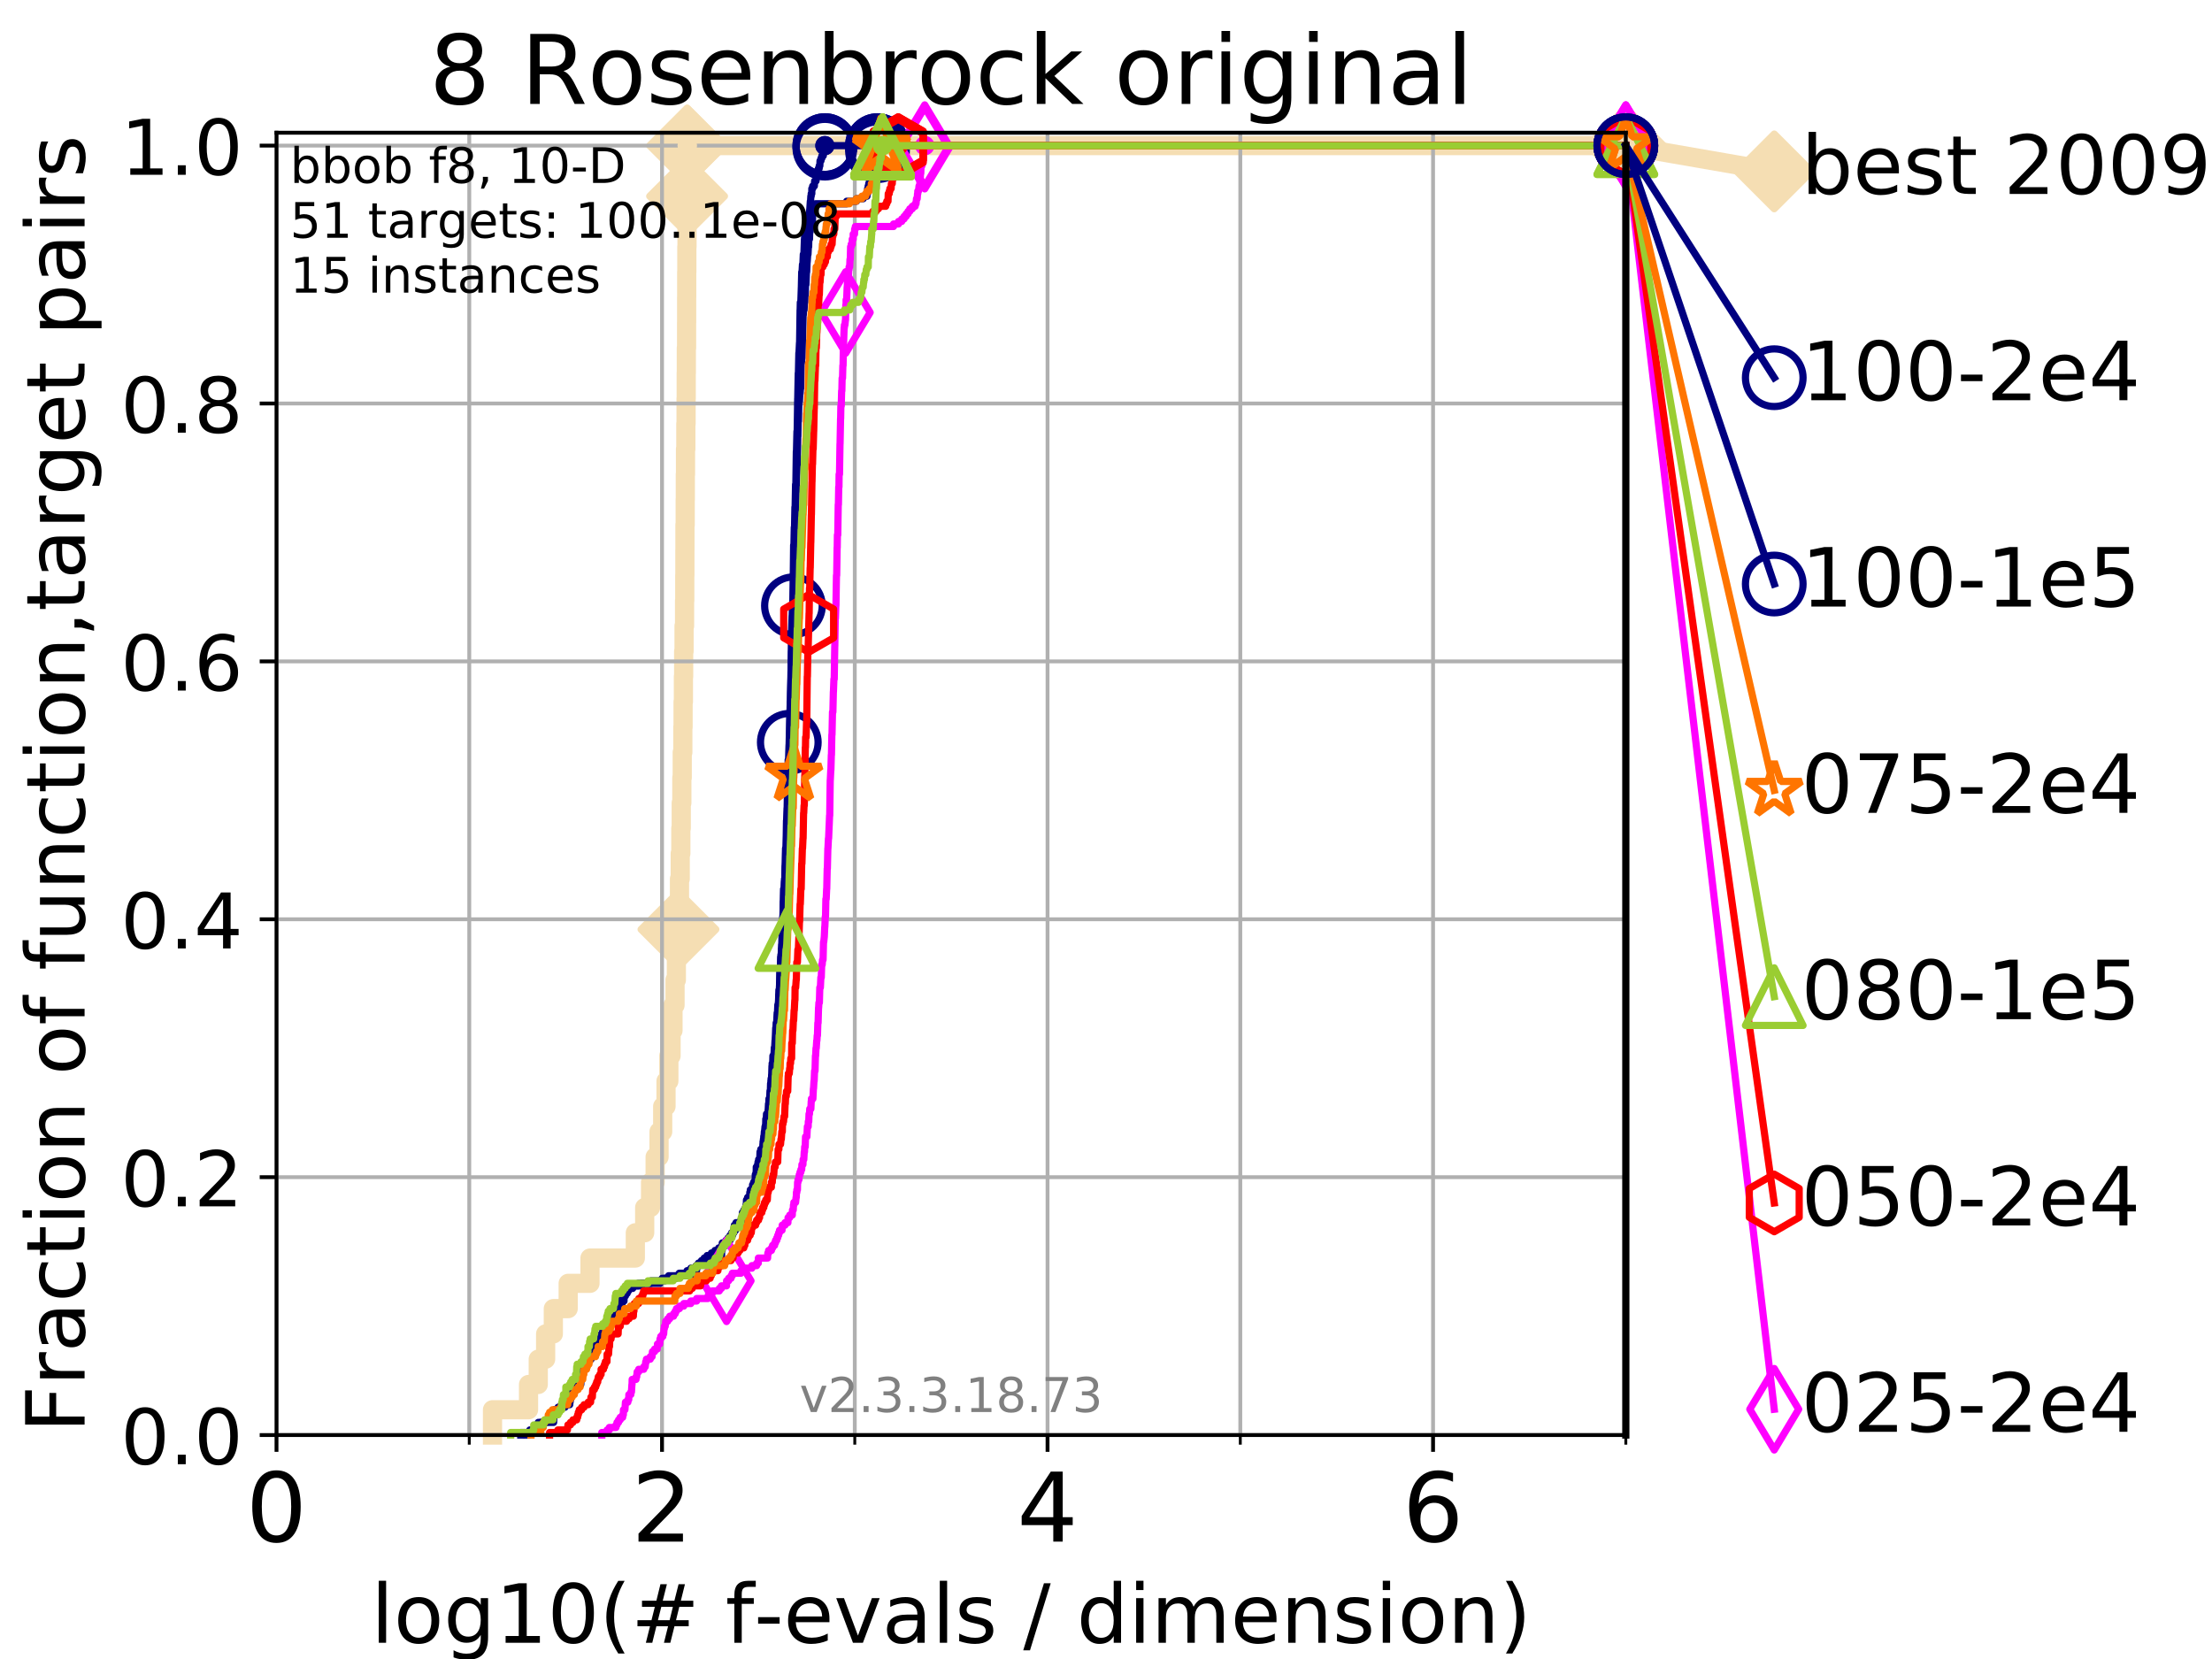 <?xml version="1.0" encoding="utf-8" standalone="no"?>
<!DOCTYPE svg PUBLIC "-//W3C//DTD SVG 1.1//EN"
  "http://www.w3.org/Graphics/SVG/1.1/DTD/svg11.dtd">
<!-- Created with matplotlib (https://matplotlib.org/) -->
<svg height="345.6pt" version="1.1" viewBox="0 0 460.8 345.6" width="460.8pt" xmlns="http://www.w3.org/2000/svg" xmlns:xlink="http://www.w3.org/1999/xlink">
 <defs>
  <style type="text/css">
*{stroke-linecap:butt;stroke-linejoin:round;}
  </style>
 </defs>
 <g id="figure_1">
  <g id="patch_1">
   <path d="M 0 345.6 
L 460.8 345.6 
L 460.8 0 
L 0 0 
z
" style="fill:#ffffff;"/>
  </g>
  <g id="axes_1">
   <g id="patch_2">
    <path d="M 57.6 298.944 
L 338.688 298.944 
L 338.688 27.648 
L 57.6 27.648 
z
" style="fill:#ffffff;"/>
   </g>
   <g id="line2d_1">
    <path d="M 102.597 298.944 
L 102.597 293.677 
L 110.103 293.677 
L 110.103 288.41 
L 112.128 288.41 
L 112.128 283.143 
L 113.665 283.143 
L 113.665 277.877 
L 115.27 277.877 
L 115.27 272.61 
L 118.364 272.61 
L 118.364 267.343 
L 122.906 267.343 
L 122.906 262.076 
L 132.351 262.076 
L 132.351 256.809 
L 134.301 256.809 
L 134.301 251.542 
L 135.522 251.542 
L 135.522 246.275 
L 136.476 246.275 
L 136.476 241.009 
L 137.29 241.009 
L 137.29 235.742 
L 138.05 235.742 
L 138.05 230.475 
L 138.745 230.475 
L 138.745 225.208 
L 139.334 225.208 
L 139.334 219.941 
L 139.794 219.941 
L 139.794 214.674 
L 140.196 214.674 
L 140.196 209.407 
L 140.619 209.407 
L 140.619 204.141 
L 140.9 204.141 
L 140.9 198.874 
L 141.09 198.874 
L 141.09 193.607 
L 141.336 193.607 
L 141.336 188.34 
L 141.549 188.34 
L 141.549 183.073 
L 141.704 183.073 
L 141.704 177.806 
L 141.83 177.806 
L 141.83 172.539 
L 141.914 172.539 
L 141.914 167.272 
L 142.038 167.272 
L 142.038 162.006 
L 142.12 162.006 
L 142.12 156.739 
L 142.243 156.739 
L 142.243 151.472 
L 142.297 151.472 
L 142.297 146.205 
L 142.365 146.205 
L 142.365 140.938 
L 142.419 140.938 
L 142.419 135.671 
L 142.5 135.671 
L 142.5 130.404 
L 142.607 130.404 
L 142.607 125.138 
L 142.647 125.138 
L 142.647 119.871 
L 142.673 119.871 
L 142.673 114.604 
L 142.686 114.604 
L 142.686 109.337 
L 142.739 109.337 
L 142.739 104.07 
L 142.766 104.07 
L 142.766 98.803 
L 142.805 98.803 
L 142.805 93.536 
L 142.871 93.536 
L 142.871 88.27 
L 142.923 88.27 
L 142.923 83.003 
L 142.95 83.003 
L 142.95 77.736 
L 142.976 77.736 
L 142.976 72.469 
L 143.028 72.469 
L 143.028 67.202 
L 143.041 67.202 
L 143.041 61.935 
L 143.054 61.935 
L 143.054 56.668 
L 143.08 56.668 
L 143.08 51.402 
L 143.119 51.402 
L 143.119 46.135 
L 143.132 46.135 
L 143.132 40.868 
L 143.144 40.868 
L 143.144 35.601 
L 143.157 35.601 
L 143.157 30.334 
L 338.688 30.334 
" style="fill:none;stroke:#f5deb3;stroke-linecap:square;stroke-width:4;"/>
   </g>
   <g id="line2d_2">
    <defs>
     <path d="M -0 7.778 
L 7.778 0 
L 0 -7.778 
L -7.778 -0 
z
" id="m9c9757b073" style="stroke:#f5deb3;stroke-linejoin:miter;stroke-width:1.5;"/>
    </defs>
    <g>
     <use style="fill:#f5deb3;stroke:#f5deb3;stroke-linejoin:miter;stroke-width:1.5;" x="141.336" xlink:href="#m9c9757b073" y="193.607"/>
     <use style="fill:#f5deb3;stroke:#f5deb3;stroke-linejoin:miter;stroke-width:1.5;" x="143.132" xlink:href="#m9c9757b073" y="40.868"/>
     <use style="fill:#f5deb3;stroke:#f5deb3;stroke-linejoin:miter;stroke-width:1.5;" x="143.157" xlink:href="#m9c9757b073" y="30.334"/>
     <use style="fill:#f5deb3;stroke:#f5deb3;stroke-linejoin:miter;stroke-width:1.5;" x="143.157" xlink:href="#m9c9757b073" y="30.334"/>
     <use style="fill:#f5deb3;stroke:#f5deb3;stroke-linejoin:miter;stroke-width:1.5;" x="338.688" xlink:href="#m9c9757b073" y="30.334"/>
    </g>
   </g>
   <g id="line2d_3">
    <path style="fill:none;stroke:#f5deb3;stroke-linecap:square;stroke-width:4;"/>
    <g/>
   </g>
   <g id="line2d_4">
    <path d="M 338.688 30.334 
L 369.608 35.706 
" style="fill:none;stroke:#f5deb3;stroke-linecap:square;stroke-width:4;"/>
    <g>
     <use style="fill:#f5deb3;stroke:#f5deb3;stroke-linejoin:miter;stroke-width:1.5;" x="338.688" xlink:href="#m9c9757b073" y="30.334"/>
     <use style="fill:#f5deb3;stroke:#f5deb3;stroke-linejoin:miter;stroke-width:1.5;" x="369.608" xlink:href="#m9c9757b073" y="35.706"/>
    </g>
   </g>
   <g id="matplotlib.axis_1">
    <g id="xtick_1">
     <g id="line2d_5">
      <path clip-path="url(#p1691bb0376)" d="M 57.6 298.944 
L 57.6 27.648 
" style="fill:none;stroke:#b0b0b0;stroke-linecap:square;stroke-width:0.8;"/>
     </g>
     <g id="line2d_6">
      <defs>
       <path d="M 0 0 
L 0 3.5 
" id="mebb845a667" style="stroke:#000000;stroke-width:0.8;"/>
      </defs>
      <g>
       <use style="stroke:#000000;stroke-width:0.8;" x="57.6" xlink:href="#mebb845a667" y="298.944"/>
      </g>
     </g>
     <g id="text_1">
      <!-- 0 -->
      <defs>
       <path d="M 31.781 66.406 
Q 24.172 66.406 20.328 58.906 
Q 16.5 51.422 16.5 36.375 
Q 16.5 21.391 20.328 13.891 
Q 24.172 6.391 31.781 6.391 
Q 39.453 6.391 43.281 13.891 
Q 47.125 21.391 47.125 36.375 
Q 47.125 51.422 43.281 58.906 
Q 39.453 66.406 31.781 66.406 
z
M 31.781 74.219 
Q 44.047 74.219 50.516 64.516 
Q 56.984 54.828 56.984 36.375 
Q 56.984 17.969 50.516 8.266 
Q 44.047 -1.422 31.781 -1.422 
Q 19.531 -1.422 13.062 8.266 
Q 6.594 17.969 6.594 36.375 
Q 6.594 54.828 13.062 64.516 
Q 19.531 74.219 31.781 74.219 
z
" id="DejaVuSans-48"/>
      </defs>
      <g transform="translate(51.237 321.141)scale(0.2 -0.2)">
       <use xlink:href="#DejaVuSans-48"/>
      </g>
     </g>
    </g>
    <g id="xtick_2">
     <g id="line2d_7">
      <path clip-path="url(#p1691bb0376)" d="M 137.911 298.944 
L 137.911 27.648 
" style="fill:none;stroke:#b0b0b0;stroke-linecap:square;stroke-width:0.8;"/>
     </g>
     <g id="line2d_8">
      <g>
       <use style="stroke:#000000;stroke-width:0.8;" x="137.911" xlink:href="#mebb845a667" y="298.944"/>
      </g>
     </g>
     <g id="text_2">
      <!-- 2 -->
      <defs>
       <path d="M 19.188 8.297 
L 53.609 8.297 
L 53.609 0 
L 7.328 0 
L 7.328 8.297 
Q 12.938 14.109 22.625 23.891 
Q 32.328 33.688 34.812 36.531 
Q 39.547 41.844 41.422 45.531 
Q 43.312 49.219 43.312 52.781 
Q 43.312 58.594 39.234 62.25 
Q 35.156 65.922 28.609 65.922 
Q 23.969 65.922 18.812 64.312 
Q 13.672 62.703 7.812 59.422 
L 7.812 69.391 
Q 13.766 71.781 18.938 73 
Q 24.125 74.219 28.422 74.219 
Q 39.75 74.219 46.484 68.547 
Q 53.219 62.891 53.219 53.422 
Q 53.219 48.922 51.531 44.891 
Q 49.859 40.875 45.406 35.406 
Q 44.188 33.984 37.641 27.219 
Q 31.109 20.453 19.188 8.297 
z
" id="DejaVuSans-50"/>
      </defs>
      <g transform="translate(131.548 321.141)scale(0.2 -0.2)">
       <use xlink:href="#DejaVuSans-50"/>
      </g>
     </g>
    </g>
    <g id="xtick_3">
     <g id="line2d_9">
      <path clip-path="url(#p1691bb0376)" d="M 218.222 298.944 
L 218.222 27.648 
" style="fill:none;stroke:#b0b0b0;stroke-linecap:square;stroke-width:0.8;"/>
     </g>
     <g id="line2d_10">
      <g>
       <use style="stroke:#000000;stroke-width:0.8;" x="218.222" xlink:href="#mebb845a667" y="298.944"/>
      </g>
     </g>
     <g id="text_3">
      <!-- 4 -->
      <defs>
       <path d="M 37.797 64.312 
L 12.891 25.391 
L 37.797 25.391 
z
M 35.203 72.906 
L 47.609 72.906 
L 47.609 25.391 
L 58.016 25.391 
L 58.016 17.188 
L 47.609 17.188 
L 47.609 0 
L 37.797 0 
L 37.797 17.188 
L 4.891 17.188 
L 4.891 26.703 
z
" id="DejaVuSans-52"/>
      </defs>
      <g transform="translate(211.859 321.141)scale(0.2 -0.2)">
       <use xlink:href="#DejaVuSans-52"/>
      </g>
     </g>
    </g>
    <g id="xtick_4">
     <g id="line2d_11">
      <path clip-path="url(#p1691bb0376)" d="M 298.533 298.944 
L 298.533 27.648 
" style="fill:none;stroke:#b0b0b0;stroke-linecap:square;stroke-width:0.8;"/>
     </g>
     <g id="line2d_12">
      <g>
       <use style="stroke:#000000;stroke-width:0.8;" x="298.533" xlink:href="#mebb845a667" y="298.944"/>
      </g>
     </g>
     <g id="text_4">
      <!-- 6 -->
      <defs>
       <path d="M 33.016 40.375 
Q 26.375 40.375 22.484 35.828 
Q 18.609 31.297 18.609 23.391 
Q 18.609 15.531 22.484 10.953 
Q 26.375 6.391 33.016 6.391 
Q 39.656 6.391 43.531 10.953 
Q 47.406 15.531 47.406 23.391 
Q 47.406 31.297 43.531 35.828 
Q 39.656 40.375 33.016 40.375 
z
M 52.594 71.297 
L 52.594 62.312 
Q 48.875 64.062 45.094 64.984 
Q 41.312 65.922 37.594 65.922 
Q 27.828 65.922 22.672 59.328 
Q 17.531 52.734 16.797 39.406 
Q 19.672 43.656 24.016 45.922 
Q 28.375 48.188 33.594 48.188 
Q 44.578 48.188 50.953 41.516 
Q 57.328 34.859 57.328 23.391 
Q 57.328 12.156 50.688 5.359 
Q 44.047 -1.422 33.016 -1.422 
Q 20.359 -1.422 13.672 8.266 
Q 6.984 17.969 6.984 36.375 
Q 6.984 53.656 15.188 63.938 
Q 23.391 74.219 37.203 74.219 
Q 40.922 74.219 44.703 73.484 
Q 48.484 72.75 52.594 71.297 
z
" id="DejaVuSans-54"/>
      </defs>
      <g transform="translate(292.17 321.141)scale(0.2 -0.2)">
       <use xlink:href="#DejaVuSans-54"/>
      </g>
     </g>
    </g>
    <g id="xtick_5">
     <g id="line2d_13">
      <path clip-path="url(#p1691bb0376)" d="M 97.755 298.944 
L 97.755 27.648 
" style="fill:none;stroke:#b0b0b0;stroke-linecap:square;stroke-width:0.8;"/>
     </g>
     <g id="line2d_14">
      <defs>
       <path d="M 0 0 
L 0 2 
" id="m07b099f1af" style="stroke:#000000;stroke-width:0.6;"/>
      </defs>
      <g>
       <use style="stroke:#000000;stroke-width:0.6;" x="97.755" xlink:href="#m07b099f1af" y="298.944"/>
      </g>
     </g>
    </g>
    <g id="xtick_6">
     <g id="line2d_15">
      <path clip-path="url(#p1691bb0376)" d="M 178.066 298.944 
L 178.066 27.648 
" style="fill:none;stroke:#b0b0b0;stroke-linecap:square;stroke-width:0.8;"/>
     </g>
     <g id="line2d_16">
      <g>
       <use style="stroke:#000000;stroke-width:0.6;" x="178.066" xlink:href="#m07b099f1af" y="298.944"/>
      </g>
     </g>
    </g>
    <g id="xtick_7">
     <g id="line2d_17">
      <path clip-path="url(#p1691bb0376)" d="M 258.377 298.944 
L 258.377 27.648 
" style="fill:none;stroke:#b0b0b0;stroke-linecap:square;stroke-width:0.8;"/>
     </g>
     <g id="line2d_18">
      <g>
       <use style="stroke:#000000;stroke-width:0.6;" x="258.377" xlink:href="#m07b099f1af" y="298.944"/>
      </g>
     </g>
    </g>
    <g id="xtick_8">
     <g id="line2d_19">
      <path clip-path="url(#p1691bb0376)" d="M 338.688 298.944 
L 338.688 27.648 
" style="fill:none;stroke:#b0b0b0;stroke-linecap:square;stroke-width:0.8;"/>
     </g>
     <g id="line2d_20">
      <g>
       <use style="stroke:#000000;stroke-width:0.6;" x="338.688" xlink:href="#m07b099f1af" y="298.944"/>
      </g>
     </g>
    </g>
    <g id="text_5">
     <!-- log10(# f-evals / dimension) -->
     <defs>
      <path d="M 9.422 75.984 
L 18.406 75.984 
L 18.406 0 
L 9.422 0 
z
" id="DejaVuSans-108"/>
      <path d="M 30.609 48.391 
Q 23.391 48.391 19.188 42.75 
Q 14.984 37.109 14.984 27.297 
Q 14.984 17.484 19.156 11.844 
Q 23.344 6.203 30.609 6.203 
Q 37.797 6.203 41.984 11.859 
Q 46.188 17.531 46.188 27.297 
Q 46.188 37.016 41.984 42.703 
Q 37.797 48.391 30.609 48.391 
z
M 30.609 56 
Q 42.328 56 49.016 48.375 
Q 55.719 40.766 55.719 27.297 
Q 55.719 13.875 49.016 6.219 
Q 42.328 -1.422 30.609 -1.422 
Q 18.844 -1.422 12.172 6.219 
Q 5.516 13.875 5.516 27.297 
Q 5.516 40.766 12.172 48.375 
Q 18.844 56 30.609 56 
z
" id="DejaVuSans-111"/>
      <path d="M 45.406 27.984 
Q 45.406 37.75 41.375 43.109 
Q 37.359 48.484 30.078 48.484 
Q 22.859 48.484 18.828 43.109 
Q 14.797 37.75 14.797 27.984 
Q 14.797 18.266 18.828 12.891 
Q 22.859 7.516 30.078 7.516 
Q 37.359 7.516 41.375 12.891 
Q 45.406 18.266 45.406 27.984 
z
M 54.391 6.781 
Q 54.391 -7.172 48.188 -13.984 
Q 42 -20.797 29.203 -20.797 
Q 24.469 -20.797 20.266 -20.094 
Q 16.062 -19.391 12.109 -17.922 
L 12.109 -9.188 
Q 16.062 -11.328 19.922 -12.344 
Q 23.781 -13.375 27.781 -13.375 
Q 36.625 -13.375 41.016 -8.766 
Q 45.406 -4.156 45.406 5.172 
L 45.406 9.625 
Q 42.625 4.781 38.281 2.391 
Q 33.938 0 27.875 0 
Q 17.828 0 11.672 7.656 
Q 5.516 15.328 5.516 27.984 
Q 5.516 40.672 11.672 48.328 
Q 17.828 56 27.875 56 
Q 33.938 56 38.281 53.609 
Q 42.625 51.219 45.406 46.391 
L 45.406 54.688 
L 54.391 54.688 
z
" id="DejaVuSans-103"/>
      <path d="M 12.406 8.297 
L 28.516 8.297 
L 28.516 63.922 
L 10.984 60.406 
L 10.984 69.391 
L 28.422 72.906 
L 38.281 72.906 
L 38.281 8.297 
L 54.391 8.297 
L 54.391 0 
L 12.406 0 
z
" id="DejaVuSans-49"/>
      <path d="M 31 75.875 
Q 24.469 64.656 21.281 53.656 
Q 18.109 42.672 18.109 31.391 
Q 18.109 20.125 21.312 9.062 
Q 24.516 -2 31 -13.188 
L 23.188 -13.188 
Q 15.875 -1.703 12.234 9.375 
Q 8.594 20.453 8.594 31.391 
Q 8.594 42.281 12.203 53.312 
Q 15.828 64.359 23.188 75.875 
z
" id="DejaVuSans-40"/>
      <path d="M 51.125 44 
L 36.922 44 
L 32.812 27.688 
L 47.125 27.688 
z
M 43.797 71.781 
L 38.719 51.516 
L 52.984 51.516 
L 58.109 71.781 
L 65.922 71.781 
L 60.891 51.516 
L 76.125 51.516 
L 76.125 44 
L 58.984 44 
L 54.984 27.688 
L 70.516 27.688 
L 70.516 20.219 
L 53.078 20.219 
L 48 0 
L 40.188 0 
L 45.219 20.219 
L 30.906 20.219 
L 25.875 0 
L 18.016 0 
L 23.094 20.219 
L 7.719 20.219 
L 7.719 27.688 
L 24.906 27.688 
L 29 44 
L 13.281 44 
L 13.281 51.516 
L 30.906 51.516 
L 35.891 71.781 
z
" id="DejaVuSans-35"/>
      <path id="DejaVuSans-32"/>
      <path d="M 37.109 75.984 
L 37.109 68.5 
L 28.516 68.5 
Q 23.688 68.5 21.797 66.547 
Q 19.922 64.594 19.922 59.516 
L 19.922 54.688 
L 34.719 54.688 
L 34.719 47.703 
L 19.922 47.703 
L 19.922 0 
L 10.891 0 
L 10.891 47.703 
L 2.297 47.703 
L 2.297 54.688 
L 10.891 54.688 
L 10.891 58.5 
Q 10.891 67.625 15.141 71.797 
Q 19.391 75.984 28.609 75.984 
z
" id="DejaVuSans-102"/>
      <path d="M 4.891 31.391 
L 31.203 31.391 
L 31.203 23.391 
L 4.891 23.391 
z
" id="DejaVuSans-45"/>
      <path d="M 56.203 29.594 
L 56.203 25.203 
L 14.891 25.203 
Q 15.484 15.922 20.484 11.062 
Q 25.484 6.203 34.422 6.203 
Q 39.594 6.203 44.453 7.469 
Q 49.312 8.734 54.109 11.281 
L 54.109 2.781 
Q 49.266 0.734 44.188 -0.344 
Q 39.109 -1.422 33.891 -1.422 
Q 20.797 -1.422 13.156 6.188 
Q 5.516 13.812 5.516 26.812 
Q 5.516 40.234 12.766 48.109 
Q 20.016 56 32.328 56 
Q 43.359 56 49.781 48.891 
Q 56.203 41.797 56.203 29.594 
z
M 47.219 32.234 
Q 47.125 39.594 43.094 43.984 
Q 39.062 48.391 32.422 48.391 
Q 24.906 48.391 20.391 44.141 
Q 15.875 39.891 15.188 32.172 
z
" id="DejaVuSans-101"/>
      <path d="M 2.984 54.688 
L 12.5 54.688 
L 29.594 8.797 
L 46.688 54.688 
L 56.203 54.688 
L 35.688 0 
L 23.484 0 
z
" id="DejaVuSans-118"/>
      <path d="M 34.281 27.484 
Q 23.391 27.484 19.188 25 
Q 14.984 22.516 14.984 16.5 
Q 14.984 11.719 18.141 8.906 
Q 21.297 6.109 26.703 6.109 
Q 34.188 6.109 38.703 11.406 
Q 43.219 16.703 43.219 25.484 
L 43.219 27.484 
z
M 52.203 31.203 
L 52.203 0 
L 43.219 0 
L 43.219 8.297 
Q 40.141 3.328 35.547 0.953 
Q 30.953 -1.422 24.312 -1.422 
Q 15.922 -1.422 10.953 3.297 
Q 6 8.016 6 15.922 
Q 6 25.141 12.172 29.828 
Q 18.359 34.516 30.609 34.516 
L 43.219 34.516 
L 43.219 35.406 
Q 43.219 41.609 39.141 45 
Q 35.062 48.391 27.688 48.391 
Q 23 48.391 18.547 47.266 
Q 14.109 46.141 10.016 43.891 
L 10.016 52.203 
Q 14.938 54.109 19.578 55.047 
Q 24.219 56 28.609 56 
Q 40.484 56 46.344 49.844 
Q 52.203 43.703 52.203 31.203 
z
" id="DejaVuSans-97"/>
      <path d="M 44.281 53.078 
L 44.281 44.578 
Q 40.484 46.531 36.375 47.5 
Q 32.281 48.484 27.875 48.484 
Q 21.188 48.484 17.844 46.438 
Q 14.5 44.391 14.5 40.281 
Q 14.5 37.156 16.891 35.375 
Q 19.281 33.594 26.516 31.984 
L 29.594 31.297 
Q 39.156 29.25 43.188 25.516 
Q 47.219 21.781 47.219 15.094 
Q 47.219 7.469 41.188 3.016 
Q 35.156 -1.422 24.609 -1.422 
Q 20.219 -1.422 15.453 -0.562 
Q 10.688 0.297 5.422 2 
L 5.422 11.281 
Q 10.406 8.688 15.234 7.391 
Q 20.062 6.109 24.812 6.109 
Q 31.156 6.109 34.562 8.281 
Q 37.984 10.453 37.984 14.406 
Q 37.984 18.062 35.516 20.016 
Q 33.062 21.969 24.703 23.781 
L 21.578 24.516 
Q 13.234 26.266 9.516 29.906 
Q 5.812 33.547 5.812 39.891 
Q 5.812 47.609 11.281 51.797 
Q 16.75 56 26.812 56 
Q 31.781 56 36.172 55.266 
Q 40.578 54.547 44.281 53.078 
z
" id="DejaVuSans-115"/>
      <path d="M 25.391 72.906 
L 33.688 72.906 
L 8.297 -9.281 
L 0 -9.281 
z
" id="DejaVuSans-47"/>
      <path d="M 45.406 46.391 
L 45.406 75.984 
L 54.391 75.984 
L 54.391 0 
L 45.406 0 
L 45.406 8.203 
Q 42.578 3.328 38.25 0.953 
Q 33.938 -1.422 27.875 -1.422 
Q 17.969 -1.422 11.734 6.484 
Q 5.516 14.406 5.516 27.297 
Q 5.516 40.188 11.734 48.094 
Q 17.969 56 27.875 56 
Q 33.938 56 38.25 53.625 
Q 42.578 51.266 45.406 46.391 
z
M 14.797 27.297 
Q 14.797 17.391 18.875 11.75 
Q 22.953 6.109 30.078 6.109 
Q 37.203 6.109 41.297 11.75 
Q 45.406 17.391 45.406 27.297 
Q 45.406 37.203 41.297 42.844 
Q 37.203 48.484 30.078 48.484 
Q 22.953 48.484 18.875 42.844 
Q 14.797 37.203 14.797 27.297 
z
" id="DejaVuSans-100"/>
      <path d="M 9.422 54.688 
L 18.406 54.688 
L 18.406 0 
L 9.422 0 
z
M 9.422 75.984 
L 18.406 75.984 
L 18.406 64.594 
L 9.422 64.594 
z
" id="DejaVuSans-105"/>
      <path d="M 52 44.188 
Q 55.375 50.25 60.062 53.125 
Q 64.75 56 71.094 56 
Q 79.641 56 84.281 50.016 
Q 88.922 44.047 88.922 33.016 
L 88.922 0 
L 79.891 0 
L 79.891 32.719 
Q 79.891 40.578 77.094 44.375 
Q 74.312 48.188 68.609 48.188 
Q 61.625 48.188 57.562 43.547 
Q 53.516 38.922 53.516 30.906 
L 53.516 0 
L 44.484 0 
L 44.484 32.719 
Q 44.484 40.625 41.703 44.406 
Q 38.922 48.188 33.109 48.188 
Q 26.219 48.188 22.156 43.531 
Q 18.109 38.875 18.109 30.906 
L 18.109 0 
L 9.078 0 
L 9.078 54.688 
L 18.109 54.688 
L 18.109 46.188 
Q 21.188 51.219 25.484 53.609 
Q 29.781 56 35.688 56 
Q 41.656 56 45.828 52.969 
Q 50 49.953 52 44.188 
z
" id="DejaVuSans-109"/>
      <path d="M 54.891 33.016 
L 54.891 0 
L 45.906 0 
L 45.906 32.719 
Q 45.906 40.484 42.875 44.328 
Q 39.844 48.188 33.797 48.188 
Q 26.516 48.188 22.312 43.547 
Q 18.109 38.922 18.109 30.906 
L 18.109 0 
L 9.078 0 
L 9.078 54.688 
L 18.109 54.688 
L 18.109 46.188 
Q 21.344 51.125 25.703 53.562 
Q 30.078 56 35.797 56 
Q 45.219 56 50.047 50.172 
Q 54.891 44.344 54.891 33.016 
z
" id="DejaVuSans-110"/>
      <path d="M 8.016 75.875 
L 15.828 75.875 
Q 23.141 64.359 26.781 53.312 
Q 30.422 42.281 30.422 31.391 
Q 30.422 20.453 26.781 9.375 
Q 23.141 -1.703 15.828 -13.188 
L 8.016 -13.188 
Q 14.5 -2 17.703 9.062 
Q 20.906 20.125 20.906 31.391 
Q 20.906 42.672 17.703 53.656 
Q 14.5 64.656 8.016 75.875 
z
" id="DejaVuSans-41"/>
     </defs>
     <g transform="translate(77.303 342.218)scale(0.17 -0.17)">
      <use xlink:href="#DejaVuSans-108"/>
      <use x="27.783" xlink:href="#DejaVuSans-111"/>
      <use x="88.965" xlink:href="#DejaVuSans-103"/>
      <use x="152.441" xlink:href="#DejaVuSans-49"/>
      <use x="216.064" xlink:href="#DejaVuSans-48"/>
      <use x="279.688" xlink:href="#DejaVuSans-40"/>
      <use x="318.701" xlink:href="#DejaVuSans-35"/>
      <use x="402.49" xlink:href="#DejaVuSans-32"/>
      <use x="434.277" xlink:href="#DejaVuSans-102"/>
      <use x="469.404" xlink:href="#DejaVuSans-45"/>
      <use x="505.488" xlink:href="#DejaVuSans-101"/>
      <use x="567.012" xlink:href="#DejaVuSans-118"/>
      <use x="626.191" xlink:href="#DejaVuSans-97"/>
      <use x="687.471" xlink:href="#DejaVuSans-108"/>
      <use x="715.254" xlink:href="#DejaVuSans-115"/>
      <use x="767.354" xlink:href="#DejaVuSans-32"/>
      <use x="799.141" xlink:href="#DejaVuSans-47"/>
      <use x="832.832" xlink:href="#DejaVuSans-32"/>
      <use x="864.619" xlink:href="#DejaVuSans-100"/>
      <use x="928.096" xlink:href="#DejaVuSans-105"/>
      <use x="955.879" xlink:href="#DejaVuSans-109"/>
      <use x="1053.291" xlink:href="#DejaVuSans-101"/>
      <use x="1114.814" xlink:href="#DejaVuSans-110"/>
      <use x="1178.193" xlink:href="#DejaVuSans-115"/>
      <use x="1230.293" xlink:href="#DejaVuSans-105"/>
      <use x="1258.076" xlink:href="#DejaVuSans-111"/>
      <use x="1319.258" xlink:href="#DejaVuSans-110"/>
      <use x="1382.637" xlink:href="#DejaVuSans-41"/>
     </g>
    </g>
   </g>
   <g id="matplotlib.axis_2">
    <g id="ytick_1">
     <g id="line2d_21">
      <path clip-path="url(#p1691bb0376)" d="M 57.6 298.944 
L 338.688 298.944 
" style="fill:none;stroke:#b0b0b0;stroke-linecap:square;stroke-width:0.8;"/>
     </g>
     <g id="line2d_22">
      <defs>
       <path d="M 0 0 
L -3.5 0 
" id="m7137d5029c" style="stroke:#000000;stroke-width:0.8;"/>
      </defs>
      <g>
       <use style="stroke:#000000;stroke-width:0.8;" x="57.6" xlink:href="#m7137d5029c" y="298.944"/>
      </g>
     </g>
     <g id="text_6">
      <!-- 0.0 -->
      <defs>
       <path d="M 10.688 12.406 
L 21 12.406 
L 21 0 
L 10.688 0 
z
" id="DejaVuSans-46"/>
      </defs>
      <g transform="translate(25.155 305.023)scale(0.16 -0.16)">
       <use xlink:href="#DejaVuSans-48"/>
       <use x="63.623" xlink:href="#DejaVuSans-46"/>
       <use x="95.41" xlink:href="#DejaVuSans-48"/>
      </g>
     </g>
    </g>
    <g id="ytick_2">
     <g id="line2d_23">
      <path clip-path="url(#p1691bb0376)" d="M 57.6 245.222 
L 338.688 245.222 
" style="fill:none;stroke:#b0b0b0;stroke-linecap:square;stroke-width:0.8;"/>
     </g>
     <g id="line2d_24">
      <g>
       <use style="stroke:#000000;stroke-width:0.8;" x="57.6" xlink:href="#m7137d5029c" y="245.222"/>
      </g>
     </g>
     <g id="text_7">
      <!-- 0.2 -->
      <g transform="translate(25.155 251.301)scale(0.16 -0.16)">
       <use xlink:href="#DejaVuSans-48"/>
       <use x="63.623" xlink:href="#DejaVuSans-46"/>
       <use x="95.41" xlink:href="#DejaVuSans-50"/>
      </g>
     </g>
    </g>
    <g id="ytick_3">
     <g id="line2d_25">
      <path clip-path="url(#p1691bb0376)" d="M 57.6 191.5 
L 338.688 191.5 
" style="fill:none;stroke:#b0b0b0;stroke-linecap:square;stroke-width:0.8;"/>
     </g>
     <g id="line2d_26">
      <g>
       <use style="stroke:#000000;stroke-width:0.8;" x="57.6" xlink:href="#m7137d5029c" y="191.5"/>
      </g>
     </g>
     <g id="text_8">
      <!-- 0.4 -->
      <g transform="translate(25.155 197.579)scale(0.16 -0.16)">
       <use xlink:href="#DejaVuSans-48"/>
       <use x="63.623" xlink:href="#DejaVuSans-46"/>
       <use x="95.41" xlink:href="#DejaVuSans-52"/>
      </g>
     </g>
    </g>
    <g id="ytick_4">
     <g id="line2d_27">
      <path clip-path="url(#p1691bb0376)" d="M 57.6 137.778 
L 338.688 137.778 
" style="fill:none;stroke:#b0b0b0;stroke-linecap:square;stroke-width:0.8;"/>
     </g>
     <g id="line2d_28">
      <g>
       <use style="stroke:#000000;stroke-width:0.8;" x="57.6" xlink:href="#m7137d5029c" y="137.778"/>
      </g>
     </g>
     <g id="text_9">
      <!-- 0.6 -->
      <g transform="translate(25.155 143.857)scale(0.16 -0.16)">
       <use xlink:href="#DejaVuSans-48"/>
       <use x="63.623" xlink:href="#DejaVuSans-46"/>
       <use x="95.41" xlink:href="#DejaVuSans-54"/>
      </g>
     </g>
    </g>
    <g id="ytick_5">
     <g id="line2d_29">
      <path clip-path="url(#p1691bb0376)" d="M 57.6 84.056 
L 338.688 84.056 
" style="fill:none;stroke:#b0b0b0;stroke-linecap:square;stroke-width:0.8;"/>
     </g>
     <g id="line2d_30">
      <g>
       <use style="stroke:#000000;stroke-width:0.8;" x="57.6" xlink:href="#m7137d5029c" y="84.056"/>
      </g>
     </g>
     <g id="text_10">
      <!-- 0.8 -->
      <defs>
       <path d="M 31.781 34.625 
Q 24.75 34.625 20.719 30.859 
Q 16.703 27.094 16.703 20.516 
Q 16.703 13.922 20.719 10.156 
Q 24.75 6.391 31.781 6.391 
Q 38.812 6.391 42.859 10.172 
Q 46.922 13.969 46.922 20.516 
Q 46.922 27.094 42.891 30.859 
Q 38.875 34.625 31.781 34.625 
z
M 21.922 38.812 
Q 15.578 40.375 12.031 44.719 
Q 8.5 49.078 8.5 55.328 
Q 8.5 64.062 14.719 69.141 
Q 20.953 74.219 31.781 74.219 
Q 42.672 74.219 48.875 69.141 
Q 55.078 64.062 55.078 55.328 
Q 55.078 49.078 51.531 44.719 
Q 48 40.375 41.703 38.812 
Q 48.828 37.156 52.797 32.312 
Q 56.781 27.484 56.781 20.516 
Q 56.781 9.906 50.312 4.234 
Q 43.844 -1.422 31.781 -1.422 
Q 19.734 -1.422 13.25 4.234 
Q 6.781 9.906 6.781 20.516 
Q 6.781 27.484 10.781 32.312 
Q 14.797 37.156 21.922 38.812 
z
M 18.312 54.391 
Q 18.312 48.734 21.844 45.562 
Q 25.391 42.391 31.781 42.391 
Q 38.141 42.391 41.719 45.562 
Q 45.312 48.734 45.312 54.391 
Q 45.312 60.062 41.719 63.234 
Q 38.141 66.406 31.781 66.406 
Q 25.391 66.406 21.844 63.234 
Q 18.312 60.062 18.312 54.391 
z
" id="DejaVuSans-56"/>
      </defs>
      <g transform="translate(25.155 90.135)scale(0.16 -0.16)">
       <use xlink:href="#DejaVuSans-48"/>
       <use x="63.623" xlink:href="#DejaVuSans-46"/>
       <use x="95.41" xlink:href="#DejaVuSans-56"/>
      </g>
     </g>
    </g>
    <g id="ytick_6">
     <g id="line2d_31">
      <path clip-path="url(#p1691bb0376)" d="M 57.6 30.334 
L 338.688 30.334 
" style="fill:none;stroke:#b0b0b0;stroke-linecap:square;stroke-width:0.8;"/>
     </g>
     <g id="line2d_32">
      <g>
       <use style="stroke:#000000;stroke-width:0.8;" x="57.6" xlink:href="#m7137d5029c" y="30.334"/>
      </g>
     </g>
     <g id="text_11">
      <!-- 1.0 -->
      <g transform="translate(25.155 36.413)scale(0.16 -0.16)">
       <use xlink:href="#DejaVuSans-49"/>
       <use x="63.623" xlink:href="#DejaVuSans-46"/>
       <use x="95.41" xlink:href="#DejaVuSans-48"/>
      </g>
     </g>
    </g>
    <g id="text_12">
     <!-- Fraction of function,target pairs -->
     <defs>
      <path d="M 9.812 72.906 
L 51.703 72.906 
L 51.703 64.594 
L 19.672 64.594 
L 19.672 43.109 
L 48.578 43.109 
L 48.578 34.812 
L 19.672 34.812 
L 19.672 0 
L 9.812 0 
z
" id="DejaVuSans-70"/>
      <path d="M 41.109 46.297 
Q 39.594 47.172 37.812 47.578 
Q 36.031 48 33.891 48 
Q 26.266 48 22.188 43.047 
Q 18.109 38.094 18.109 28.812 
L 18.109 0 
L 9.078 0 
L 9.078 54.688 
L 18.109 54.688 
L 18.109 46.188 
Q 20.953 51.172 25.484 53.578 
Q 30.031 56 36.531 56 
Q 37.453 56 38.578 55.875 
Q 39.703 55.766 41.062 55.516 
z
" id="DejaVuSans-114"/>
      <path d="M 48.781 52.594 
L 48.781 44.188 
Q 44.969 46.297 41.141 47.344 
Q 37.312 48.391 33.406 48.391 
Q 24.656 48.391 19.812 42.844 
Q 14.984 37.312 14.984 27.297 
Q 14.984 17.281 19.812 11.734 
Q 24.656 6.203 33.406 6.203 
Q 37.312 6.203 41.141 7.25 
Q 44.969 8.297 48.781 10.406 
L 48.781 2.094 
Q 45.016 0.344 40.984 -0.531 
Q 36.969 -1.422 32.422 -1.422 
Q 20.062 -1.422 12.781 6.344 
Q 5.516 14.109 5.516 27.297 
Q 5.516 40.672 12.859 48.328 
Q 20.219 56 33.016 56 
Q 37.156 56 41.109 55.141 
Q 45.062 54.297 48.781 52.594 
z
" id="DejaVuSans-99"/>
      <path d="M 18.312 70.219 
L 18.312 54.688 
L 36.812 54.688 
L 36.812 47.703 
L 18.312 47.703 
L 18.312 18.016 
Q 18.312 11.328 20.141 9.422 
Q 21.969 7.516 27.594 7.516 
L 36.812 7.516 
L 36.812 0 
L 27.594 0 
Q 17.188 0 13.234 3.875 
Q 9.281 7.766 9.281 18.016 
L 9.281 47.703 
L 2.688 47.703 
L 2.688 54.688 
L 9.281 54.688 
L 9.281 70.219 
z
" id="DejaVuSans-116"/>
      <path d="M 8.5 21.578 
L 8.5 54.688 
L 17.484 54.688 
L 17.484 21.922 
Q 17.484 14.156 20.5 10.266 
Q 23.531 6.391 29.594 6.391 
Q 36.859 6.391 41.078 11.031 
Q 45.312 15.672 45.312 23.688 
L 45.312 54.688 
L 54.297 54.688 
L 54.297 0 
L 45.312 0 
L 45.312 8.406 
Q 42.047 3.422 37.719 1 
Q 33.406 -1.422 27.688 -1.422 
Q 18.266 -1.422 13.375 4.438 
Q 8.5 10.297 8.5 21.578 
z
M 31.109 56 
z
" id="DejaVuSans-117"/>
      <path d="M 11.719 12.406 
L 22.016 12.406 
L 22.016 4 
L 14.016 -11.625 
L 7.719 -11.625 
L 11.719 4 
z
" id="DejaVuSans-44"/>
      <path d="M 18.109 8.203 
L 18.109 -20.797 
L 9.078 -20.797 
L 9.078 54.688 
L 18.109 54.688 
L 18.109 46.391 
Q 20.953 51.266 25.266 53.625 
Q 29.594 56 35.594 56 
Q 45.562 56 51.781 48.094 
Q 58.016 40.188 58.016 27.297 
Q 58.016 14.406 51.781 6.484 
Q 45.562 -1.422 35.594 -1.422 
Q 29.594 -1.422 25.266 0.953 
Q 20.953 3.328 18.109 8.203 
z
M 48.688 27.297 
Q 48.688 37.203 44.609 42.844 
Q 40.531 48.484 33.406 48.484 
Q 26.266 48.484 22.188 42.844 
Q 18.109 37.203 18.109 27.297 
Q 18.109 17.391 22.188 11.75 
Q 26.266 6.109 33.406 6.109 
Q 40.531 6.109 44.609 11.75 
Q 48.688 17.391 48.688 27.297 
z
" id="DejaVuSans-112"/>
     </defs>
     <g transform="translate(17.62 298.435)rotate(-90)scale(0.17 -0.17)">
      <use xlink:href="#DejaVuSans-70"/>
      <use x="57.41" xlink:href="#DejaVuSans-114"/>
      <use x="98.523" xlink:href="#DejaVuSans-97"/>
      <use x="159.803" xlink:href="#DejaVuSans-99"/>
      <use x="214.783" xlink:href="#DejaVuSans-116"/>
      <use x="253.992" xlink:href="#DejaVuSans-105"/>
      <use x="281.775" xlink:href="#DejaVuSans-111"/>
      <use x="342.957" xlink:href="#DejaVuSans-110"/>
      <use x="406.336" xlink:href="#DejaVuSans-32"/>
      <use x="438.123" xlink:href="#DejaVuSans-111"/>
      <use x="499.305" xlink:href="#DejaVuSans-102"/>
      <use x="534.51" xlink:href="#DejaVuSans-32"/>
      <use x="566.297" xlink:href="#DejaVuSans-102"/>
      <use x="601.502" xlink:href="#DejaVuSans-117"/>
      <use x="664.881" xlink:href="#DejaVuSans-110"/>
      <use x="728.26" xlink:href="#DejaVuSans-99"/>
      <use x="783.24" xlink:href="#DejaVuSans-116"/>
      <use x="822.449" xlink:href="#DejaVuSans-105"/>
      <use x="850.232" xlink:href="#DejaVuSans-111"/>
      <use x="911.414" xlink:href="#DejaVuSans-110"/>
      <use x="974.793" xlink:href="#DejaVuSans-44"/>
      <use x="1006.58" xlink:href="#DejaVuSans-116"/>
      <use x="1045.789" xlink:href="#DejaVuSans-97"/>
      <use x="1107.068" xlink:href="#DejaVuSans-114"/>
      <use x="1148.166" xlink:href="#DejaVuSans-103"/>
      <use x="1211.643" xlink:href="#DejaVuSans-101"/>
      <use x="1273.166" xlink:href="#DejaVuSans-116"/>
      <use x="1312.375" xlink:href="#DejaVuSans-32"/>
      <use x="1344.162" xlink:href="#DejaVuSans-112"/>
      <use x="1407.639" xlink:href="#DejaVuSans-97"/>
      <use x="1468.918" xlink:href="#DejaVuSans-105"/>
      <use x="1496.701" xlink:href="#DejaVuSans-114"/>
      <use x="1537.814" xlink:href="#DejaVuSans-115"/>
     </g>
    </g>
   </g>
   <g id="line2d_33">
    <defs>
     <path d="M 0 1.5 
C 0.398 1.5 0.779 1.342 1.061 1.061 
C 1.342 0.779 1.5 0.398 1.5 0 
C 1.5 -0.398 1.342 -0.779 1.061 -1.061 
C 0.779 -1.342 0.398 -1.5 0 -1.5 
C -0.398 -1.5 -0.779 -1.342 -1.061 -1.061 
C -1.342 -0.779 -1.5 -0.398 -1.5 0 
C -1.5 0.398 -1.342 0.779 -1.061 1.061 
C -0.779 1.342 -0.398 1.5 0 1.5 
z
" id="mbabc5bb5db" style="stroke:#f5deb3;"/>
    </defs>
    <g>
     <use style="fill:#f5deb3;stroke:#f5deb3;" x="143.157" xlink:href="#mbabc5bb5db" y="30.334"/>
     <use style="fill:#f5deb3;stroke:#f5deb3;" x="143.157" xlink:href="#mbabc5bb5db" y="30.334"/>
    </g>
   </g>
   <g id="line2d_34">
    <defs>
     <path d="M 0 1.5 
C 0.398 1.5 0.779 1.342 1.061 1.061 
C 1.342 0.779 1.5 0.398 1.5 0 
C 1.5 -0.398 1.342 -0.779 1.061 -1.061 
C 0.779 -1.342 0.398 -1.5 0 -1.5 
C -0.398 -1.5 -0.779 -1.342 -1.061 -1.061 
C -1.342 -0.779 -1.5 -0.398 -1.5 0 
C -1.5 0.398 -1.342 0.779 -1.061 1.061 
C -0.779 1.342 -0.398 1.5 0 1.5 
z
" id="mbfbc794423" style="stroke:#000080;"/>
    </defs>
    <g>
     <use style="fill:#000080;stroke:#000080;" x="171.836" xlink:href="#mbfbc794423" y="30.334"/>
     <use style="fill:#000080;stroke:#000080;" x="171.836" xlink:href="#mbfbc794423" y="30.334"/>
    </g>
   </g>
   <g id="line2d_35">
    <path d="M 109.756 298.944 
L 109.756 298.417 
L 111.346 298.417 
L 111.346 297.891 
L 111.742 297.891 
L 111.742 297.364 
L 112.128 297.364 
L 112.128 296.311 
L 113.804 296.311 
L 113.804 295.784 
L 114.284 295.784 
L 114.284 295.257 
L 114.419 295.257 
L 114.419 294.731 
L 115.523 294.731 
L 115.523 294.204 
L 115.649 294.204 
L 115.649 293.677 
L 116.68 293.677 
L 116.68 293.15 
L 117.71 293.15 
L 117.71 292.624 
L 118.682 292.624 
L 118.787 291.57 
L 118.839 291.57 
L 118.839 291.044 
L 119.046 291.044 
L 119.046 290.517 
L 119.199 290.517 
L 119.199 289.464 
L 120.239 289.464 
L 120.239 288.937 
L 120.713 288.937 
L 120.713 288.41 
L 120.991 288.41 
L 121.083 286.304 
L 121.128 286.304 
L 121.174 285.25 
L 121.445 285.25 
L 121.535 284.197 
L 121.668 284.197 
L 121.668 283.67 
L 121.888 283.67 
L 121.888 283.143 
L 122.062 283.143 
L 122.062 282.617 
L 122.447 282.617 
L 122.447 282.09 
L 122.741 282.09 
L 122.824 281.037 
L 122.865 281.037 
L 122.865 280.51 
L 122.989 280.51 
L 122.989 279.983 
L 123.434 279.983 
L 123.434 279.457 
L 124.407 279.457 
L 124.407 278.93 
L 124.557 278.93 
L 124.557 278.403 
L 125.292 278.403 
L 125.292 277.877 
L 125.858 277.877 
L 125.858 277.35 
L 126.1 277.35 
L 126.1 276.823 
L 126.372 276.823 
L 126.473 275.77 
L 127.1 275.77 
L 127.1 275.243 
L 127.358 275.243 
L 127.358 274.716 
L 127.58 274.716 
L 127.58 273.136 
L 127.954 273.136 
L 127.954 272.61 
L 128.077 272.61 
L 128.077 272.083 
L 128.709 272.083 
L 128.768 271.03 
L 128.886 271.03 
L 128.886 270.503 
L 129.176 270.503 
L 129.176 269.976 
L 129.714 269.976 
L 129.714 269.45 
L 130.155 269.45 
L 130.155 268.923 
L 130.927 268.923 
L 130.927 268.396 
L 131.465 268.396 
L 131.465 267.87 
L 132.94 267.87 
L 132.94 267.343 
L 137.487 267.343 
L 137.487 266.816 
L 137.946 266.816 
L 137.946 266.289 
L 140.842 266.289 
L 140.842 265.763 
L 141.493 265.763 
L 141.493 265.236 
L 143.119 265.236 
L 143.119 264.709 
L 143.915 264.709 
L 143.915 264.183 
L 145.028 264.183 
L 145.028 263.656 
L 145.497 263.656 
L 145.497 263.129 
L 146.463 263.129 
L 146.463 262.603 
L 146.697 262.603 
L 146.697 262.076 
L 149.691 262.076 
L 149.691 261.549 
L 150.319 261.549 
L 150.327 260.496 
L 150.446 260.496 
L 150.48 259.443 
L 151.284 259.443 
L 151.284 258.916 
L 151.756 258.916 
L 151.756 258.389 
L 152.092 258.389 
L 152.092 257.862 
L 152.353 257.862 
L 152.353 257.336 
L 152.61 257.336 
L 152.61 256.809 
L 152.871 256.809 
L 152.981 255.229 
L 153.323 255.229 
L 153.323 254.702 
L 154.324 254.702 
L 154.324 254.176 
L 154.453 254.176 
L 154.453 253.649 
L 154.608 253.649 
L 154.655 252.596 
L 154.966 252.596 
L 154.966 252.069 
L 155.284 252.069 
L 155.284 251.542 
L 155.451 251.542 
L 155.508 249.962 
L 155.742 249.962 
L 155.742 249.436 
L 156.145 249.436 
L 156.2 248.382 
L 156.303 248.382 
L 156.303 247.855 
L 156.747 247.855 
L 156.777 246.802 
L 156.988 246.802 
L 156.988 246.275 
L 157.37 246.275 
L 157.466 244.695 
L 157.523 244.695 
L 157.546 243.115 
L 157.871 243.115 
L 157.91 242.062 
L 158.037 242.062 
L 158.037 241.535 
L 158.272 241.535 
L 158.326 239.955 
L 158.482 239.955 
L 158.482 239.428 
L 158.973 239.428 
L 159.036 237.322 
L 159.124 237.322 
L 159.232 235.742 
L 159.273 235.742 
L 159.37 234.688 
L 159.633 234.688 
L 159.728 232.582 
L 159.803 232.582 
L 159.803 232.055 
L 159.986 232.055 
L 160.094 229.948 
L 160.157 229.948 
L 160.191 228.895 
L 160.317 228.895 
L 160.423 227.315 
L 160.561 227.315 
L 160.647 225.208 
L 160.723 225.208 
L 160.817 222.048 
L 160.854 222.048 
L 160.854 221.521 
L 160.966 221.521 
L 161.012 219.941 
L 161.229 219.941 
L 161.311 218.888 
L 161.348 218.888 
L 161.456 216.781 
L 161.493 216.781 
L 161.596 214.148 
L 161.659 214.148 
L 161.69 213.094 
L 161.788 213.094 
L 161.898 210.987 
L 161.964 210.987 
L 162.034 209.407 
L 162.182 209.407 
L 162.243 207.301 
L 162.334 207.301 
L 162.407 204.667 
L 162.454 204.667 
L 162.53 201.507 
L 162.568 201.507 
L 162.645 199.4 
L 162.716 199.4 
L 162.825 196.767 
L 162.859 196.767 
L 162.958 193.08 
L 162.983 193.08 
L 163.07 190.973 
L 163.103 190.973 
L 163.173 187.813 
L 163.226 187.813 
L 163.307 185.18 
L 163.368 185.18 
L 163.437 183.073 
L 163.489 183.073 
L 163.59 179.913 
L 163.602 179.913 
L 163.693 176.753 
L 163.749 176.753 
L 163.84 170.959 
L 163.864 170.959 
L 163.958 168.326 
L 163.977 168.326 
L 164.048 164.639 
L 164.09 164.639 
L 164.187 158.319 
L 164.314 158.319 
L 164.425 153.579 
L 164.441 153.579 
L 164.551 148.838 
L 164.558 148.838 
L 164.626 146.205 
L 164.671 146.205 
L 164.78 139.885 
L 164.788 139.885 
L 164.896 131.458 
L 164.899 131.458 
L 165.007 128.298 
L 165.021 128.298 
L 165.091 126.191 
L 165.146 126.191 
L 165.255 119.344 
L 165.263 119.344 
L 165.328 113.55 
L 165.389 113.55 
L 165.465 109.864 
L 165.515 109.864 
L 165.594 105.65 
L 165.64 105.65 
L 165.729 100.91 
L 165.792 100.91 
L 165.891 94.063 
L 165.919 94.063 
L 166.02 89.85 
L 166.069 89.85 
L 166.176 83.003 
L 166.183 83.003 
L 166.289 77.736 
L 166.324 77.736 
L 166.416 73.522 
L 166.446 73.522 
L 166.548 71.416 
L 166.571 71.416 
L 166.672 64.569 
L 166.686 64.569 
L 166.723 62.989 
L 166.826 62.989 
L 166.935 59.829 
L 166.938 59.829 
L 167.011 56.668 
L 167.08 56.668 
L 167.171 55.088 
L 167.256 55.088 
L 167.343 52.982 
L 167.468 52.982 
L 167.577 49.821 
L 167.59 49.821 
L 167.659 48.768 
L 167.986 48.768 
L 167.989 47.188 
L 168.171 47.188 
L 168.282 45.081 
L 168.452 45.081 
L 168.452 44.555 
L 168.591 44.555 
L 168.701 43.501 
L 168.704 43.501 
L 168.808 41.921 
L 168.853 41.921 
L 168.915 40.868 
L 168.988 40.868 
L 168.988 40.341 
L 169.114 40.341 
L 169.114 39.288 
L 169.294 39.288 
L 169.294 38.761 
L 169.642 38.761 
L 169.696 37.708 
L 169.995 37.708 
L 170.097 36.654 
L 170.207 36.654 
L 170.289 35.601 
L 170.495 35.601 
L 170.495 35.074 
L 170.655 35.074 
L 170.655 34.548 
L 170.788 34.548 
L 170.825 33.494 
L 171.025 33.494 
L 171.025 32.968 
L 171.207 32.968 
L 171.207 32.441 
L 171.509 32.441 
L 171.509 31.914 
L 171.638 31.914 
L 171.638 31.387 
L 171.776 31.387 
L 171.836 30.334 
L 338.688 30.334 
L 338.688 30.334 
" style="fill:none;stroke:#000080;stroke-linecap:square;stroke-width:1.5;"/>
   </g>
   <g id="line2d_36">
    <defs>
     <path d="M 0 6 
C 1.591 6 3.117 5.368 4.243 4.243 
C 5.368 3.117 6 1.591 6 0 
C 6 -1.591 5.368 -3.117 4.243 -4.243 
C 3.117 -5.368 1.591 -6 0 -6 
C -1.591 -6 -3.117 -5.368 -4.243 -4.243 
C -5.368 -3.117 -6 -1.591 -6 0 
C -6 1.591 -5.368 3.117 -4.243 4.243 
C -3.117 5.368 -1.591 6 0 6 
z
" id="mcc4d588a5c" style="stroke:#000080;stroke-width:1.5;"/>
    </defs>
    <g>
     <use style="fill-opacity:0;stroke:#000080;stroke-width:1.5;" x="164.425" xlink:href="#mcc4d588a5c" y="154.632"/>
     <use style="fill-opacity:0;stroke:#000080;stroke-width:1.5;" x="171.836" xlink:href="#mcc4d588a5c" y="30.861"/>
     <use style="fill-opacity:0;stroke:#000080;stroke-width:1.5;" x="171.836" xlink:href="#mcc4d588a5c" y="30.334"/>
     <use style="fill-opacity:0;stroke:#000080;stroke-width:1.5;" x="171.836" xlink:href="#mcc4d588a5c" y="30.334"/>
     <use style="fill-opacity:0;stroke:#000080;stroke-width:1.5;" x="338.688" xlink:href="#mcc4d588a5c" y="30.334"/>
    </g>
   </g>
   <g id="line2d_37">
    <path style="fill:none;stroke:#000080;stroke-linecap:square;stroke-width:1.5;"/>
    <g/>
   </g>
   <g id="line2d_38">
    <g>
     <use style="fill:#000080;stroke:#000080;" x="182.795" xlink:href="#mbfbc794423" y="30.334"/>
     <use style="fill:#000080;stroke:#000080;" x="182.795" xlink:href="#mbfbc794423" y="30.334"/>
    </g>
   </g>
   <g id="line2d_39">
    <path d="M 108.484 298.944 
L 108.484 298.417 
L 110.359 298.417 
L 110.359 297.891 
L 112.205 297.891 
L 112.205 296.837 
L 112.656 296.837 
L 112.656 296.311 
L 115.333 296.311 
L 115.397 294.731 
L 115.46 294.731 
L 115.523 293.677 
L 116.263 293.677 
L 116.263 293.15 
L 116.914 293.15 
L 116.914 292.624 
L 118.203 292.624 
L 118.203 292.097 
L 118.734 292.097 
L 118.787 290.517 
L 119.199 290.517 
L 119.199 289.99 
L 119.652 289.99 
L 119.752 288.41 
L 119.85 288.41 
L 119.85 287.884 
L 120.382 287.884 
L 120.382 287.357 
L 120.666 287.357 
L 120.759 286.304 
L 121.128 286.304 
L 121.219 285.25 
L 121.624 285.25 
L 121.712 284.197 
L 122.447 284.197 
L 122.447 283.67 
L 122.573 283.67 
L 122.573 283.143 
L 123.152 283.143 
L 123.233 282.09 
L 123.314 282.09 
L 123.314 281.563 
L 123.869 281.563 
L 123.869 281.037 
L 124.216 281.037 
L 124.216 280.51 
L 124.444 280.51 
L 124.444 279.983 
L 124.632 279.983 
L 124.632 279.457 
L 125.075 279.457 
L 125.183 278.403 
L 125.328 278.403 
L 125.328 277.877 
L 125.542 277.877 
L 125.542 277.35 
L 125.753 277.35 
L 125.858 275.77 
L 126.27 275.77 
L 126.27 275.243 
L 127.485 275.243 
L 127.58 274.19 
L 127.799 274.19 
L 127.799 273.663 
L 128.199 273.663 
L 128.199 273.136 
L 128.944 273.136 
L 128.973 272.083 
L 129.49 272.083 
L 129.49 271.556 
L 129.602 271.556 
L 129.602 271.03 
L 129.991 271.03 
L 130.019 269.976 
L 130.291 269.976 
L 130.291 269.45 
L 130.638 269.45 
L 130.717 268.396 
L 131.815 268.396 
L 131.815 267.87 
L 133.645 267.87 
L 133.645 267.343 
L 135.622 267.343 
L 135.622 266.816 
L 138.511 266.816 
L 138.511 266.289 
L 139.285 266.289 
L 139.285 265.763 
L 143.977 265.763 
L 143.977 265.236 
L 144.689 265.236 
L 144.689 264.709 
L 145.109 264.709 
L 145.155 263.656 
L 145.722 263.656 
L 145.722 263.129 
L 146.14 263.129 
L 146.14 262.603 
L 147.185 262.603 
L 147.185 262.076 
L 147.308 262.076 
L 147.308 261.549 
L 148.2 261.549 
L 148.2 261.023 
L 148.938 261.023 
L 148.938 260.496 
L 149.709 260.496 
L 149.709 259.969 
L 150.455 259.969 
L 150.463 258.916 
L 151.228 258.916 
L 151.228 258.389 
L 151.677 258.389 
L 151.677 257.862 
L 152.092 257.862 
L 152.092 257.336 
L 152.413 257.336 
L 152.413 256.809 
L 152.841 256.809 
L 152.841 256.282 
L 153.244 256.282 
L 153.301 255.229 
L 154.867 255.229 
L 154.874 254.176 
L 155.044 254.176 
L 155.122 252.596 
L 155.329 252.596 
L 155.406 251.542 
L 155.463 251.542 
L 155.463 251.016 
L 155.76 251.016 
L 155.76 250.489 
L 156.132 250.489 
L 156.224 249.436 
L 156.43 249.436 
L 156.473 248.382 
L 156.836 248.382 
L 156.836 247.855 
L 157.017 247.855 
L 157.058 246.802 
L 157.168 246.802 
L 157.168 246.275 
L 157.307 246.275 
L 157.341 244.695 
L 157.557 244.695 
L 157.557 244.169 
L 157.681 244.169 
L 157.731 243.115 
L 157.865 243.115 
L 157.865 242.589 
L 158.113 242.589 
L 158.113 242.062 
L 158.288 242.062 
L 158.288 241.535 
L 158.428 241.535 
L 158.53 240.482 
L 158.573 240.482 
L 158.594 239.428 
L 158.853 239.428 
L 158.947 238.375 
L 158.989 238.375 
L 158.989 237.848 
L 159.103 237.848 
L 159.129 236.795 
L 159.299 236.795 
L 159.37 235.742 
L 159.467 235.742 
L 159.527 233.108 
L 159.658 233.108 
L 159.678 232.055 
L 159.996 232.055 
L 159.996 231.528 
L 160.162 231.528 
L 160.269 229.421 
L 160.312 229.421 
L 160.389 228.368 
L 160.452 228.368 
L 160.523 225.735 
L 160.618 225.735 
L 160.637 224.681 
L 160.737 224.681 
L 160.737 224.155 
L 160.975 224.155 
L 161.073 222.575 
L 161.105 222.575 
L 161.206 219.941 
L 161.238 219.941 
L 161.298 218.361 
L 161.461 218.361 
L 161.569 216.781 
L 161.587 216.781 
L 161.654 215.728 
L 161.757 215.728 
L 161.806 213.621 
L 161.903 213.621 
L 161.991 211.514 
L 162.052 211.514 
L 162.148 208.881 
L 162.169 208.881 
L 162.269 206.247 
L 162.372 206.247 
L 162.462 202.56 
L 162.505 202.56 
L 162.598 200.98 
L 162.619 200.98 
L 162.699 198.874 
L 162.767 198.874 
L 162.8 197.82 
L 162.917 197.82 
L 163.008 195.714 
L 163.054 195.714 
L 163.14 189.393 
L 163.177 189.393 
L 163.238 185.18 
L 163.348 185.18 
L 163.445 183.6 
L 163.489 183.6 
L 163.562 180.44 
L 163.61 180.44 
L 163.642 176.753 
L 163.793 176.753 
L 163.871 174.119 
L 163.954 174.119 
L 164.048 168.853 
L 164.071 168.853 
L 164.16 163.059 
L 164.199 163.059 
L 164.303 159.372 
L 164.311 159.372 
L 164.41 155.159 
L 164.46 155.159 
L 164.562 149.365 
L 164.592 149.365 
L 164.701 144.098 
L 164.709 144.098 
L 164.817 140.411 
L 164.84 140.411 
L 164.925 135.671 
L 164.962 135.671 
L 165.065 133.038 
L 165.084 133.038 
L 165.186 129.351 
L 165.219 129.351 
L 165.324 123.031 
L 165.35 123.031 
L 165.458 116.711 
L 165.472 116.711 
L 165.555 114.604 
L 165.605 114.604 
L 165.715 107.23 
L 165.718 107.23 
L 165.828 102.49 
L 165.852 102.49 
L 165.957 98.803 
L 165.971 98.803 
L 166.065 96.697 
L 166.086 96.697 
L 166.186 90.903 
L 166.214 90.903 
L 166.269 87.743 
L 166.327 87.743 
L 166.429 83.529 
L 166.545 83.529 
L 166.622 81.949 
L 166.679 81.949 
L 166.756 80.896 
L 166.796 80.896 
L 166.895 75.629 
L 166.952 75.629 
L 167.044 74.576 
L 167.077 74.576 
L 167.175 70.362 
L 167.197 70.362 
L 167.301 65.622 
L 167.34 65.622 
L 167.391 64.569 
L 167.504 64.569 
L 167.586 62.989 
L 167.65 62.989 
L 167.694 61.409 
L 167.764 61.409 
L 167.801 59.302 
L 167.889 59.302 
L 167.998 56.668 
L 168.039 56.668 
L 168.134 54.562 
L 168.153 54.562 
L 168.254 52.982 
L 168.321 52.982 
L 168.4 51.402 
L 168.458 51.402 
L 168.491 49.821 
L 168.63 49.821 
L 168.675 48.241 
L 168.782 48.241 
L 168.841 46.661 
L 168.897 46.661 
L 168.897 46.135 
L 169.251 46.135 
L 169.291 44.555 
L 169.463 44.555 
L 169.569 42.975 
L 169.85 42.975 
L 169.85 42.448 
L 176.385 42.448 
L 176.385 41.921 
L 178.413 41.921 
L 178.413 41.395 
L 179.826 41.395 
L 179.826 40.868 
L 180.611 40.868 
L 180.611 40.341 
L 180.727 40.341 
L 180.739 39.288 
L 180.856 39.288 
L 180.856 38.761 
L 180.976 38.761 
L 180.976 38.234 
L 181.199 38.234 
L 181.199 36.654 
L 181.623 36.654 
L 181.627 35.601 
L 181.737 35.601 
L 181.777 34.548 
L 181.907 34.548 
L 181.907 34.021 
L 182.13 34.021 
L 182.232 32.968 
L 182.434 32.968 
L 182.434 31.914 
L 182.697 31.914 
L 182.795 30.334 
L 338.688 30.334 
L 338.688 30.334 
" style="fill:none;stroke:#000080;stroke-linecap:square;stroke-width:1.5;"/>
   </g>
   <g id="line2d_40">
    <g>
     <use style="fill-opacity:0;stroke:#000080;stroke-width:1.5;" x="165.288" xlink:href="#mcc4d588a5c" y="126.191"/>
     <use style="fill-opacity:0;stroke:#000080;stroke-width:1.5;" x="182.795" xlink:href="#mcc4d588a5c" y="31.387"/>
     <use style="fill-opacity:0;stroke:#000080;stroke-width:1.5;" x="182.795" xlink:href="#mcc4d588a5c" y="30.334"/>
     <use style="fill-opacity:0;stroke:#000080;stroke-width:1.5;" x="182.795" xlink:href="#mcc4d588a5c" y="30.334"/>
     <use style="fill-opacity:0;stroke:#000080;stroke-width:1.5;" x="338.688" xlink:href="#mcc4d588a5c" y="30.334"/>
    </g>
   </g>
   <g id="line2d_41">
    <path style="fill:none;stroke:#000080;stroke-linecap:square;stroke-width:1.5;"/>
    <g/>
   </g>
   <g id="line2d_42">
    <defs>
     <path d="M 0 1.5 
C 0.398 1.5 0.779 1.342 1.061 1.061 
C 1.342 0.779 1.5 0.398 1.5 0 
C 1.5 -0.398 1.342 -0.779 1.061 -1.061 
C 0.779 -1.342 0.398 -1.5 0 -1.5 
C -0.398 -1.5 -0.779 -1.342 -1.061 -1.061 
C -1.342 -0.779 -1.5 -0.398 -1.5 0 
C -1.5 0.398 -1.342 0.779 -1.061 1.061 
C -0.779 1.342 -0.398 1.5 0 1.5 
z
" id="m4105985831" style="stroke:#ff00ff;"/>
    </defs>
    <g>
     <use style="fill:#ff00ff;stroke:#ff00ff;" x="192.637" xlink:href="#m4105985831" y="30.334"/>
     <use style="fill:#ff00ff;stroke:#ff00ff;" x="192.637" xlink:href="#m4105985831" y="30.334"/>
    </g>
   </g>
   <g id="line2d_43">
    <path d="M 125.363 298.944 
L 125.363 298.417 
L 126.473 298.417 
L 126.473 297.891 
L 126.937 297.891 
L 126.937 297.364 
L 128.321 297.364 
L 128.321 296.837 
L 128.531 296.837 
L 128.531 296.311 
L 128.856 296.311 
L 128.856 295.784 
L 129.205 295.784 
L 129.205 295.257 
L 129.714 295.257 
L 129.714 294.731 
L 129.853 294.731 
L 129.881 293.677 
L 130.182 293.677 
L 130.291 292.097 
L 130.796 292.097 
L 130.796 291.57 
L 130.979 291.57 
L 131.005 290.517 
L 131.414 290.517 
L 131.414 289.99 
L 131.541 289.99 
L 131.641 288.41 
L 131.666 288.41 
L 131.691 287.357 
L 132.494 287.357 
L 132.494 286.83 
L 132.636 286.83 
L 132.73 285.777 
L 133.056 285.777 
L 133.056 285.25 
L 134.106 285.25 
L 134.106 284.723 
L 134.407 284.723 
L 134.514 283.67 
L 134.661 283.67 
L 134.661 283.143 
L 135.462 283.143 
L 135.462 282.617 
L 135.839 282.617 
L 135.918 281.563 
L 136.362 281.563 
L 136.362 281.037 
L 136.924 281.037 
L 136.961 279.983 
L 137.434 279.983 
L 137.487 278.93 
L 137.647 278.93 
L 137.647 278.403 
L 138.084 278.403 
L 138.084 277.877 
L 138.256 277.877 
L 138.324 276.823 
L 138.392 276.823 
L 138.392 276.296 
L 138.578 276.296 
L 138.678 275.243 
L 139.107 275.243 
L 139.107 274.716 
L 139.525 274.716 
L 139.525 274.19 
L 140.318 274.19 
L 140.318 273.663 
L 140.664 273.663 
L 140.664 273.136 
L 140.915 273.136 
L 140.915 272.61 
L 141.549 272.61 
L 141.549 272.083 
L 142.446 272.083 
L 142.446 271.556 
L 143.903 271.556 
L 143.903 271.03 
L 145.121 271.03 
L 145.121 270.503 
L 147.5 270.503 
L 147.5 269.976 
L 147.62 269.976 
L 147.62 269.45 
L 148.373 269.45 
L 148.373 268.923 
L 149.85 268.923 
L 149.85 268.396 
L 150.284 268.396 
L 150.284 267.87 
L 151.349 267.87 
L 151.357 266.816 
L 151.787 266.816 
L 151.787 266.289 
L 152.292 266.289 
L 152.292 265.763 
L 152.55 265.763 
L 152.55 265.236 
L 154.345 265.236 
L 154.345 264.709 
L 154.946 264.709 
L 154.946 264.183 
L 156.634 264.183 
L 156.634 263.656 
L 157.625 263.656 
L 157.625 263.129 
L 157.976 263.129 
L 157.982 262.076 
L 159.902 262.076 
L 159.956 261.023 
L 160.113 261.023 
L 160.113 260.496 
L 160.704 260.496 
L 160.704 259.969 
L 160.938 259.969 
L 160.938 259.443 
L 161.357 259.443 
L 161.357 258.916 
L 161.556 258.916 
L 161.556 258.389 
L 161.819 258.389 
L 161.819 257.862 
L 162.017 257.862 
L 162.017 257.336 
L 162.208 257.336 
L 162.208 256.809 
L 162.385 256.809 
L 162.385 256.282 
L 162.913 256.282 
L 162.946 255.229 
L 163.526 255.229 
L 163.526 254.702 
L 164.141 254.702 
L 164.168 253.649 
L 164.517 253.649 
L 164.517 253.122 
L 165.047 253.122 
L 165.087 252.069 
L 165.245 252.069 
L 165.295 251.016 
L 165.375 251.016 
L 165.375 250.489 
L 165.736 250.489 
L 165.838 249.436 
L 165.88 249.436 
L 165.912 248.382 
L 165.999 248.382 
L 165.999 247.855 
L 166.117 247.855 
L 166.152 246.275 
L 166.238 246.275 
L 166.238 245.749 
L 166.436 245.749 
L 166.501 244.695 
L 166.656 244.695 
L 166.656 244.169 
L 166.839 244.169 
L 166.839 243.642 
L 167.008 243.642 
L 167.054 242.589 
L 167.269 242.589 
L 167.304 241.535 
L 167.449 241.535 
L 167.535 239.955 
L 167.593 239.955 
L 167.631 238.902 
L 167.738 238.902 
L 167.808 236.795 
L 168.088 236.795 
L 168.19 234.688 
L 168.361 234.688 
L 168.385 233.635 
L 168.476 233.635 
L 168.537 232.055 
L 168.63 232.055 
L 168.686 231.001 
L 168.918 231.001 
L 168.991 229.421 
L 169.032 229.421 
L 169.032 228.895 
L 169.34 228.895 
L 169.446 226.788 
L 169.472 226.788 
L 169.566 225.208 
L 169.603 225.208 
L 169.685 223.101 
L 169.786 223.101 
L 169.87 219.941 
L 169.912 219.941 
L 169.989 218.361 
L 170.039 218.361 
L 170.141 216.781 
L 170.177 216.781 
L 170.237 215.728 
L 170.289 215.728 
L 170.373 213.094 
L 170.422 213.094 
L 170.516 209.934 
L 170.535 209.934 
L 170.594 208.881 
L 170.69 208.881 
L 170.78 205.721 
L 170.899 205.721 
L 171.001 203.614 
L 171.087 203.614 
L 171.168 200.98 
L 171.274 200.98 
L 171.356 199.927 
L 171.463 199.927 
L 171.552 196.24 
L 171.6 196.24 
L 171.709 195.187 
L 171.714 195.187 
L 171.809 193.08 
L 171.831 193.08 
L 171.918 190.973 
L 171.973 190.973 
L 172.044 187.287 
L 172.113 187.287 
L 172.206 185.18 
L 172.226 185.18 
L 172.32 180.966 
L 172.354 180.966 
L 172.456 176.753 
L 172.473 176.753 
L 172.583 174.646 
L 172.616 174.646 
L 172.725 172.013 
L 172.73 172.013 
L 172.815 169.906 
L 172.846 169.906 
L 172.951 162.532 
L 172.965 162.532 
L 173.068 160.426 
L 173.091 160.426 
L 173.181 157.265 
L 173.207 157.265 
L 173.289 153.052 
L 173.322 153.052 
L 173.424 148.312 
L 173.506 148.312 
L 173.605 144.098 
L 173.619 144.098 
L 173.718 141.465 
L 173.785 141.465 
L 173.896 134.618 
L 173.905 134.618 
L 173.997 128.824 
L 174.035 128.824 
L 174.125 126.191 
L 174.146 126.191 
L 174.251 119.871 
L 174.296 119.871 
L 174.387 114.077 
L 174.409 114.077 
L 174.445 111.444 
L 174.52 111.444 
L 174.62 105.124 
L 174.656 105.124 
L 174.722 101.437 
L 174.771 101.437 
L 174.802 98.803 
L 174.882 98.803 
L 174.986 92.483 
L 174.999 92.483 
L 175.104 87.216 
L 175.123 87.216 
L 175.168 84.583 
L 175.242 84.583 
L 175.33 81.423 
L 175.375 81.423 
L 175.43 78.789 
L 175.513 78.789 
L 175.585 76.156 
L 175.626 76.156 
L 175.708 71.416 
L 175.742 71.416 
L 175.847 68.255 
L 175.896 68.255 
L 175.896 67.729 
L 176.009 67.729 
L 176.114 66.675 
L 176.138 66.675 
L 176.198 63.515 
L 176.258 63.515 
L 176.26 62.462 
L 176.374 62.462 
L 176.477 59.829 
L 176.498 59.829 
L 176.591 57.722 
L 176.641 57.722 
L 176.641 57.195 
L 176.758 57.195 
L 176.827 56.142 
L 176.883 56.142 
L 176.883 55.615 
L 177.004 55.615 
L 177.069 54.035 
L 177.128 54.035 
L 177.196 51.402 
L 177.325 51.402 
L 177.325 50.875 
L 177.54 50.875 
L 177.54 49.821 
L 177.735 49.821 
L 177.735 48.768 
L 178.012 48.768 
L 178.038 47.715 
L 178.181 47.715 
L 178.181 47.188 
L 186.138 47.188 
L 186.138 46.661 
L 187.163 46.661 
L 187.163 46.135 
L 187.85 46.135 
L 187.85 45.608 
L 188.341 45.608 
L 188.341 45.081 
L 188.763 45.081 
L 188.763 44.555 
L 189.167 44.555 
L 189.167 44.028 
L 189.528 44.028 
L 189.528 43.501 
L 190.045 43.501 
L 190.045 42.975 
L 190.639 42.975 
L 190.639 42.448 
L 190.83 42.448 
L 190.921 41.395 
L 191.066 41.395 
L 191.141 40.341 
L 191.191 40.341 
L 191.191 39.814 
L 191.341 39.814 
L 191.449 38.761 
L 191.559 38.761 
L 191.669 37.708 
L 191.7 37.708 
L 191.752 36.128 
L 191.812 36.128 
L 191.868 34.548 
L 192.046 34.548 
L 192.046 34.021 
L 192.254 34.021 
L 192.343 32.441 
L 192.394 32.441 
L 192.485 30.861 
L 192.637 30.861 
L 192.637 30.334 
L 338.688 30.334 
L 338.688 30.334 
" style="fill:none;stroke:#ff00ff;stroke-linecap:square;stroke-width:1.5;"/>
   </g>
   <g id="line2d_44">
    <defs>
     <path d="M -0 8.485 
L 5.091 0 
L 0 -8.485 
L -5.091 -0 
z
" id="m32e332a1d4" style="stroke:#ff00ff;stroke-linejoin:miter;stroke-width:1.5;"/>
    </defs>
    <g>
     <use style="fill-opacity:0;stroke:#ff00ff;stroke-linejoin:miter;stroke-width:1.5;" x="151.357" xlink:href="#m32e332a1d4" y="266.816"/>
     <use style="fill-opacity:0;stroke:#ff00ff;stroke-linejoin:miter;stroke-width:1.5;" x="176.176" xlink:href="#m32e332a1d4" y="65.095"/>
     <use style="fill-opacity:0;stroke:#ff00ff;stroke-linejoin:miter;stroke-width:1.5;" x="192.637" xlink:href="#m32e332a1d4" y="30.861"/>
     <use style="fill-opacity:0;stroke:#ff00ff;stroke-linejoin:miter;stroke-width:1.5;" x="192.637" xlink:href="#m32e332a1d4" y="30.334"/>
     <use style="fill-opacity:0;stroke:#ff00ff;stroke-linejoin:miter;stroke-width:1.5;" x="338.688" xlink:href="#m32e332a1d4" y="30.334"/>
    </g>
   </g>
   <g id="line2d_45">
    <path style="fill:none;stroke:#ff00ff;stroke-linecap:square;stroke-width:1.5;"/>
    <g/>
   </g>
   <g id="line2d_46">
    <defs>
     <path d="M 0 1.5 
C 0.398 1.5 0.779 1.342 1.061 1.061 
C 1.342 0.779 1.5 0.398 1.5 0 
C 1.5 -0.398 1.342 -0.779 1.061 -1.061 
C 0.779 -1.342 0.398 -1.5 0 -1.5 
C -0.398 -1.5 -0.779 -1.342 -1.061 -1.061 
C -1.342 -0.779 -1.5 -0.398 -1.5 0 
C -1.5 0.398 -1.342 0.779 -1.061 1.061 
C -0.779 1.342 -0.398 1.5 0 1.5 
z
" id="m2e52e70886" style="stroke:#ff0000;"/>
    </defs>
    <g>
     <use style="fill:#ff0000;stroke:#ff0000;" x="187.119" xlink:href="#m2e52e70886" y="30.334"/>
     <use style="fill:#ff0000;stroke:#ff0000;" x="187.119" xlink:href="#m2e52e70886" y="30.334"/>
    </g>
   </g>
   <g id="line2d_47">
    <path d="M 114.486 298.944 
L 114.486 298.417 
L 116.203 298.417 
L 116.203 297.891 
L 118.203 297.891 
L 118.31 296.837 
L 118.839 296.837 
L 118.839 296.311 
L 119.352 296.311 
L 119.352 295.784 
L 120.142 295.784 
L 120.142 295.257 
L 120.335 295.257 
L 120.335 294.731 
L 120.477 294.731 
L 120.477 294.204 
L 120.666 294.204 
L 120.666 293.677 
L 121.174 293.677 
L 121.174 293.15 
L 121.668 293.15 
L 121.668 292.624 
L 122.531 292.624 
L 122.531 292.097 
L 123.03 292.097 
L 123.111 291.044 
L 123.394 291.044 
L 123.474 289.464 
L 123.83 289.464 
L 123.83 288.937 
L 124.101 288.937 
L 124.101 288.41 
L 124.293 288.41 
L 124.293 287.884 
L 124.52 287.884 
L 124.52 287.357 
L 124.632 287.357 
L 124.632 286.83 
L 124.965 286.83 
L 124.965 286.304 
L 125.22 286.304 
L 125.22 285.25 
L 125.718 285.25 
L 125.718 284.723 
L 125.927 284.723 
L 125.927 284.197 
L 126.1 284.197 
L 126.1 283.67 
L 126.44 283.67 
L 126.473 282.09 
L 126.773 282.09 
L 126.872 280.51 
L 126.97 280.51 
L 127.035 278.93 
L 127.294 278.93 
L 127.294 278.403 
L 127.421 278.403 
L 127.421 277.877 
L 128.768 277.877 
L 128.827 276.296 
L 129.205 276.296 
L 129.262 275.243 
L 130.532 275.243 
L 130.532 274.716 
L 131.056 274.716 
L 131.056 274.19 
L 131.938 274.19 
L 131.987 273.136 
L 132.06 273.136 
L 132.133 271.556 
L 133.033 271.556 
L 133.079 270.503 
L 133.667 270.503 
L 133.667 269.976 
L 133.91 269.976 
L 133.91 269.45 
L 134.085 269.45 
L 134.085 268.923 
L 143.679 268.923 
L 143.679 268.396 
L 144.221 268.396 
L 144.221 267.87 
L 145.932 267.87 
L 145.932 267.343 
L 146.064 267.343 
L 146.064 266.816 
L 147.175 266.816 
L 147.175 266.289 
L 147.937 266.289 
L 147.937 265.763 
L 148.171 265.763 
L 148.171 265.236 
L 148.364 265.236 
L 148.364 264.709 
L 149.557 264.709 
L 149.557 264.183 
L 149.709 264.183 
L 149.709 263.656 
L 150.438 263.656 
L 150.438 263.129 
L 150.866 263.129 
L 150.866 262.603 
L 152.276 262.603 
L 152.276 262.076 
L 152.715 262.076 
L 152.774 261.023 
L 153.764 261.023 
L 153.764 260.496 
L 154.147 260.496 
L 154.147 259.969 
L 154.946 259.969 
L 154.946 259.443 
L 155.161 259.443 
L 155.252 258.389 
L 155.735 258.389 
L 155.735 257.862 
L 155.91 257.862 
L 155.91 257.336 
L 156.273 257.336 
L 156.273 256.809 
L 156.503 256.809 
L 156.599 255.756 
L 156.753 255.756 
L 156.753 255.229 
L 157.41 255.229 
L 157.41 254.702 
L 157.619 254.702 
L 157.619 254.176 
L 158.026 254.176 
L 158.026 253.649 
L 158.233 253.649 
L 158.293 252.596 
L 158.706 252.596 
L 158.706 252.069 
L 158.864 252.069 
L 158.864 251.542 
L 159.114 251.542 
L 159.114 251.016 
L 159.263 251.016 
L 159.263 250.489 
L 159.512 250.489 
L 159.512 249.962 
L 159.843 249.962 
L 159.932 248.382 
L 160.04 248.382 
L 160.04 247.855 
L 160.186 247.855 
L 160.186 247.329 
L 160.689 247.329 
L 160.694 246.275 
L 160.882 246.275 
L 160.929 245.222 
L 161.049 245.222 
L 161.049 244.695 
L 161.188 244.695 
L 161.284 243.115 
L 161.466 243.115 
L 161.529 242.062 
L 162.013 242.062 
L 162.096 239.428 
L 162.256 239.428 
L 162.278 238.375 
L 162.602 238.375 
L 162.691 237.322 
L 162.762 237.322 
L 162.867 235.742 
L 162.975 235.742 
L 162.996 234.162 
L 163.107 234.162 
L 163.107 233.635 
L 163.23 233.635 
L 163.307 232.582 
L 163.449 232.582 
L 163.55 229.948 
L 163.598 229.948 
L 163.662 228.368 
L 163.793 228.368 
L 163.852 227.315 
L 164.098 227.315 
L 164.191 224.155 
L 164.23 224.155 
L 164.23 223.628 
L 164.422 223.628 
L 164.498 222.575 
L 164.558 222.575 
L 164.581 221.521 
L 164.686 221.521 
L 164.735 220.468 
L 164.907 220.468 
L 164.936 217.308 
L 165.051 217.308 
L 165.117 214.674 
L 165.183 214.674 
L 165.274 212.567 
L 165.335 212.567 
L 165.426 210.461 
L 165.465 210.461 
L 165.569 208.354 
L 165.601 208.354 
L 165.63 205.721 
L 165.75 205.721 
L 165.856 204.141 
L 165.887 204.141 
L 165.985 200.454 
L 166.114 200.454 
L 166.214 197.82 
L 166.31 197.82 
L 166.419 195.187 
L 166.446 195.187 
L 166.541 192.027 
L 166.571 192.027 
L 166.676 188.34 
L 166.719 188.34 
L 166.829 185.18 
L 166.902 185.18 
L 167.008 179.913 
L 167.054 179.913 
L 167.148 176.753 
L 167.184 176.753 
L 167.278 174.646 
L 167.301 174.646 
L 167.401 169.379 
L 167.43 169.379 
L 167.5 167.799 
L 167.548 167.799 
L 167.65 161.479 
L 167.672 161.479 
L 167.761 155.685 
L 167.795 155.685 
L 167.827 153.579 
L 167.93 153.579 
L 168.017 150.419 
L 168.057 150.419 
L 168.168 140.938 
L 168.196 140.938 
L 168.285 136.198 
L 168.324 136.198 
L 168.434 131.985 
L 168.437 131.985 
L 168.543 127.771 
L 168.561 127.771 
L 168.633 122.504 
L 168.675 122.504 
L 168.77 118.291 
L 168.788 118.291 
L 168.897 113.024 
L 168.909 113.024 
L 169.018 107.23 
L 169.032 107.23 
L 169.143 100.383 
L 169.155 100.383 
L 169.239 96.697 
L 169.268 96.697 
L 169.349 93.536 
L 169.4 93.536 
L 169.503 89.85 
L 169.512 89.85 
L 169.617 85.109 
L 169.631 85.109 
L 169.718 79.316 
L 169.766 79.316 
L 169.875 76.156 
L 169.925 76.156 
L 169.989 72.469 
L 170.061 72.469 
L 170.152 69.309 
L 170.174 69.309 
L 170.27 67.202 
L 170.335 67.202 
L 170.43 63.515 
L 170.532 63.515 
L 170.639 61.409 
L 170.685 61.409 
L 170.767 58.775 
L 170.838 58.775 
L 170.931 57.195 
L 171.035 57.195 
L 171.08 55.615 
L 171.422 55.615 
L 171.422 55.088 
L 171.721 55.088 
L 171.721 54.562 
L 171.95 54.562 
L 172.049 53.508 
L 172.337 53.508 
L 172.427 52.455 
L 172.571 52.455 
L 172.571 51.928 
L 172.975 51.928 
L 172.975 51.402 
L 173.137 51.402 
L 173.137 50.875 
L 173.34 50.875 
L 173.431 49.295 
L 173.497 49.295 
L 173.497 48.768 
L 173.695 48.768 
L 173.742 47.715 
L 173.907 47.715 
L 173.991 45.081 
L 174.238 45.081 
L 174.238 44.555 
L 181.822 44.555 
L 181.822 44.028 
L 182.511 44.028 
L 182.511 43.501 
L 183.002 43.501 
L 183.002 42.975 
L 184.512 42.975 
L 184.512 42.448 
L 184.737 42.448 
L 184.737 41.921 
L 184.989 41.921 
L 185.038 40.341 
L 185.247 40.341 
L 185.247 39.814 
L 185.376 39.814 
L 185.376 39.288 
L 185.637 39.288 
L 185.692 38.234 
L 185.878 38.234 
L 185.893 37.181 
L 186.166 37.181 
L 186.263 36.128 
L 186.293 36.128 
L 186.354 35.074 
L 186.558 35.074 
L 186.578 34.021 
L 186.787 34.021 
L 186.809 32.968 
L 186.907 32.968 
L 186.907 31.914 
L 187.069 31.914 
L 187.119 30.334 
L 338.688 30.334 
L 338.688 30.334 
" style="fill:none;stroke:#ff0000;stroke-linecap:square;stroke-width:1.5;"/>
   </g>
   <g id="line2d_48">
    <defs>
     <path d="M 0 -6 
L -5.196 -3 
L -5.196 3 
L -0 6 
L 5.196 3 
L 5.196 -3 
z
" id="md22ce851a4" style="stroke:#ff0000;stroke-linejoin:miter;stroke-width:1.5;"/>
    </defs>
    <g>
     <use style="fill-opacity:0;stroke:#ff0000;stroke-linejoin:miter;stroke-width:1.5;" x="168.458" xlink:href="#md22ce851a4" y="129.878"/>
     <use style="fill-opacity:0;stroke:#ff0000;stroke-linejoin:miter;stroke-width:1.5;" x="187.119" xlink:href="#md22ce851a4" y="30.861"/>
     <use style="fill-opacity:0;stroke:#ff0000;stroke-linejoin:miter;stroke-width:1.5;" x="187.119" xlink:href="#md22ce851a4" y="30.334"/>
     <use style="fill-opacity:0;stroke:#ff0000;stroke-linejoin:miter;stroke-width:1.5;" x="187.119" xlink:href="#md22ce851a4" y="30.334"/>
     <use style="fill-opacity:0;stroke:#ff0000;stroke-linejoin:miter;stroke-width:1.5;" x="338.688" xlink:href="#md22ce851a4" y="30.334"/>
    </g>
   </g>
   <g id="line2d_49">
    <path style="fill:none;stroke:#ff0000;stroke-linecap:square;stroke-width:1.5;"/>
    <g/>
   </g>
   <g id="line2d_50">
    <defs>
     <path d="M 0 1.5 
C 0.398 1.5 0.779 1.342 1.061 1.061 
C 1.342 0.779 1.5 0.398 1.5 0 
C 1.5 -0.398 1.342 -0.779 1.061 -1.061 
C 0.779 -1.342 0.398 -1.5 0 -1.5 
C -0.398 -1.5 -0.779 -1.342 -1.061 -1.061 
C -1.342 -0.779 -1.5 -0.398 -1.5 0 
C -1.5 0.398 -1.342 0.779 -1.061 1.061 
C -0.779 1.342 -0.398 1.5 0 1.5 
z
" id="m39b80faaa8" style="stroke:#ff7500;"/>
    </defs>
    <g>
     <use style="fill:#ff7500;stroke:#ff7500;" x="183.622" xlink:href="#m39b80faaa8" y="30.334"/>
     <use style="fill:#ff7500;stroke:#ff7500;" x="183.622" xlink:href="#m39b80faaa8" y="30.334"/>
    </g>
   </g>
   <g id="line2d_51">
    <path d="M 110.611 298.944 
L 110.611 298.417 
L 112.656 298.417 
L 112.656 297.364 
L 113.168 297.364 
L 113.168 296.311 
L 113.524 296.311 
L 113.524 295.784 
L 114.216 295.784 
L 114.216 294.731 
L 114.486 294.731 
L 114.486 294.204 
L 115.077 294.204 
L 115.077 293.677 
L 116.739 293.677 
L 116.739 293.15 
L 116.972 293.15 
L 116.972 292.624 
L 118.257 292.624 
L 118.364 291.57 
L 118.787 291.57 
L 118.787 291.044 
L 119.199 291.044 
L 119.199 290.517 
L 119.652 290.517 
L 119.652 289.99 
L 119.801 289.99 
L 119.801 289.464 
L 120.43 289.464 
L 120.43 288.937 
L 120.852 288.937 
L 120.945 287.357 
L 121.4 287.357 
L 121.49 286.304 
L 121.624 286.304 
L 121.668 285.25 
L 122.191 285.25 
L 122.191 284.723 
L 122.362 284.723 
L 122.362 284.197 
L 122.699 284.197 
L 122.699 283.67 
L 122.824 283.67 
L 122.824 282.617 
L 124.063 282.617 
L 124.063 282.09 
L 124.255 282.09 
L 124.255 281.563 
L 124.557 281.563 
L 124.595 280.51 
L 125.506 280.51 
L 125.542 279.457 
L 125.892 279.457 
L 125.996 277.877 
L 126.134 277.877 
L 126.134 277.35 
L 126.872 277.35 
L 126.872 276.823 
L 127.165 276.823 
L 127.165 276.296 
L 127.358 276.296 
L 127.453 275.243 
L 128.768 275.243 
L 128.768 274.716 
L 129.002 274.716 
L 129.031 273.663 
L 130.019 273.663 
L 130.128 272.61 
L 131.338 272.61 
L 131.338 272.083 
L 132.565 272.083 
L 132.565 271.03 
L 140.574 271.03 
L 140.604 269.976 
L 140.944 269.976 
L 140.944 269.45 
L 141.648 269.45 
L 141.648 268.396 
L 143.388 268.396 
L 143.388 267.87 
L 143.616 267.87 
L 143.616 267.343 
L 144.051 267.343 
L 144.051 266.816 
L 145.213 266.816 
L 145.282 265.763 
L 147.041 265.763 
L 147.041 265.236 
L 148.478 265.236 
L 148.573 264.183 
L 148.668 264.183 
L 148.668 263.656 
L 150.957 263.656 
L 150.957 263.129 
L 151.146 263.129 
L 151.146 262.603 
L 151.772 262.603 
L 151.772 262.076 
L 152.23 262.076 
L 152.23 261.549 
L 152.527 261.549 
L 152.527 261.023 
L 152.67 261.023 
L 152.67 260.496 
L 153.157 260.496 
L 153.157 259.969 
L 153.764 259.969 
L 153.764 259.443 
L 153.932 259.443 
L 153.932 258.916 
L 154.487 258.916 
L 154.487 258.389 
L 154.614 258.389 
L 154.721 257.336 
L 154.92 257.336 
L 154.92 256.809 
L 155.142 256.809 
L 155.142 256.282 
L 155.284 256.282 
L 155.284 255.756 
L 155.578 255.756 
L 155.578 255.229 
L 155.779 255.229 
L 155.823 254.176 
L 155.916 254.176 
L 156.009 253.122 
L 156.157 253.122 
L 156.157 252.596 
L 156.634 252.596 
L 156.634 252.069 
L 157.093 252.069 
L 157.093 251.016 
L 157.312 251.016 
L 157.312 250.489 
L 157.63 250.489 
L 157.675 248.909 
L 157.81 248.909 
L 157.81 248.382 
L 158.637 248.382 
L 158.637 247.855 
L 158.764 247.855 
L 158.764 247.329 
L 158.926 247.329 
L 158.926 246.802 
L 159.067 246.802 
L 159.124 245.222 
L 159.263 245.222 
L 159.263 244.695 
L 159.467 244.695 
L 159.573 242.589 
L 159.643 242.589 
L 159.643 242.062 
L 159.917 242.062 
L 160.01 241.009 
L 160.079 241.009 
L 160.143 239.428 
L 160.351 239.428 
L 160.36 238.375 
L 160.628 238.375 
L 160.628 237.322 
L 160.741 237.322 
L 160.788 236.268 
L 161.017 236.268 
L 161.063 235.215 
L 161.133 235.215 
L 161.156 233.635 
L 161.429 233.635 
L 161.429 232.582 
L 161.569 232.582 
L 161.677 230.475 
L 161.712 230.475 
L 161.726 229.421 
L 161.925 229.421 
L 162.013 227.841 
L 162.096 227.841 
L 162.169 226.261 
L 162.234 226.261 
L 162.329 224.155 
L 162.359 224.155 
L 162.436 222.575 
L 162.526 222.575 
L 162.585 220.468 
L 162.653 220.468 
L 162.712 218.888 
L 162.834 218.888 
L 162.929 216.781 
L 162.946 216.781 
L 163.045 215.201 
L 163.07 215.201 
L 163.165 212.567 
L 163.234 212.567 
L 163.336 210.461 
L 163.429 210.461 
L 163.506 206.247 
L 163.558 206.247 
L 163.65 204.141 
L 163.677 204.141 
L 163.781 202.56 
L 163.793 202.56 
L 163.864 200.454 
L 163.919 200.454 
L 164.028 196.24 
L 164.036 196.24 
L 164.11 193.607 
L 164.172 193.607 
L 164.28 191.5 
L 164.284 191.5 
L 164.337 190.447 
L 164.406 190.447 
L 164.513 186.233 
L 164.547 186.233 
L 164.653 182.02 
L 164.664 182.02 
L 164.769 178.86 
L 164.776 178.86 
L 164.847 176.226 
L 164.896 176.226 
L 164.973 172.013 
L 165.04 172.013 
L 165.15 168.326 
L 165.248 168.326 
L 165.335 162.006 
L 165.364 162.006 
L 165.461 158.846 
L 165.483 158.846 
L 165.544 155.159 
L 165.597 155.159 
L 165.633 151.472 
L 165.736 151.472 
L 165.838 145.678 
L 165.866 145.678 
L 165.964 142.518 
L 165.999 142.518 
L 166.1 137.778 
L 166.117 137.778 
L 166.221 135.671 
L 166.3 135.671 
L 166.388 130.931 
L 166.416 130.931 
L 166.507 128.824 
L 166.538 128.824 
L 166.639 125.138 
L 166.652 125.138 
L 166.756 121.451 
L 166.813 121.451 
L 166.879 116.711 
L 166.932 116.711 
L 167.014 114.077 
L 167.063 114.077 
L 167.168 110.39 
L 167.178 110.39 
L 167.275 107.23 
L 167.301 107.23 
L 167.375 105.124 
L 167.44 105.124 
L 167.545 99.857 
L 167.58 99.857 
L 167.659 97.75 
L 167.694 97.75 
L 167.795 93.536 
L 167.811 93.536 
L 167.895 91.43 
L 167.948 91.43 
L 168.026 86.163 
L 168.07 86.163 
L 168.156 84.056 
L 168.211 84.056 
L 168.279 81.949 
L 168.364 81.949 
L 168.434 75.629 
L 168.561 75.629 
L 168.663 70.889 
L 168.698 70.889 
L 168.806 68.255 
L 168.823 68.255 
L 168.888 66.149 
L 168.938 66.149 
L 168.994 65.095 
L 169.079 65.095 
L 169.187 62.462 
L 169.196 62.462 
L 169.196 61.935 
L 169.326 61.935 
L 169.363 60.882 
L 169.566 60.882 
L 169.605 59.302 
L 169.682 59.302 
L 169.744 57.722 
L 169.847 57.722 
L 169.847 57.195 
L 169.975 57.195 
L 170.017 55.615 
L 170.346 55.615 
L 170.451 54.562 
L 170.642 54.562 
L 170.701 53.508 
L 171.017 53.508 
L 171.113 52.455 
L 171.248 52.455 
L 171.328 50.875 
L 171.428 50.875 
L 171.428 50.348 
L 171.59 50.348 
L 171.59 49.821 
L 171.726 49.821 
L 171.764 48.768 
L 171.901 48.768 
L 171.901 48.241 
L 172.012 48.241 
L 172.089 47.188 
L 172.13 47.188 
L 172.13 46.661 
L 172.294 46.661 
L 172.328 45.608 
L 172.473 45.608 
L 172.511 44.555 
L 172.695 44.555 
L 172.695 43.501 
L 172.926 43.501 
L 172.993 42.448 
L 176.956 42.448 
L 176.956 41.921 
L 178.383 41.921 
L 178.383 41.395 
L 179.547 41.395 
L 179.547 40.868 
L 180.338 40.868 
L 180.338 40.341 
L 180.584 40.341 
L 180.584 39.814 
L 181.084 39.814 
L 181.084 39.288 
L 181.48 39.288 
L 181.511 38.234 
L 181.899 38.234 
L 181.899 37.708 
L 182.109 37.708 
L 182.109 37.181 
L 182.225 37.181 
L 182.225 36.654 
L 182.475 36.654 
L 182.475 36.128 
L 182.615 36.128 
L 182.675 34.548 
L 182.984 34.548 
L 182.984 34.021 
L 183.117 34.021 
L 183.213 32.968 
L 183.382 32.968 
L 183.462 31.387 
L 183.499 31.387 
L 183.499 30.861 
L 183.622 30.861 
L 183.622 30.334 
L 338.688 30.334 
L 338.688 30.334 
" style="fill:none;stroke:#ff7500;stroke-linecap:square;stroke-width:1.5;"/>
   </g>
   <g id="line2d_52">
    <defs>
     <path d="M 0 -6 
L -1.347 -1.854 
L -5.706 -1.854 
L -2.18 0.708 
L -3.527 4.854 
L -0 2.292 
L 3.527 4.854 
L 2.18 0.708 
L 5.706 -1.854 
L 1.347 -1.854 
z
" id="m8bc3693931" style="stroke:#ff7500;stroke-linejoin:bevel;stroke-width:1.5;"/>
    </defs>
    <g>
     <use style="fill-opacity:0;stroke:#ff7500;stroke-linejoin:bevel;stroke-width:1.5;" x="165.382" xlink:href="#m8bc3693931" y="161.479"/>
     <use style="fill-opacity:0;stroke:#ff7500;stroke-linejoin:bevel;stroke-width:1.5;" x="183.622" xlink:href="#m8bc3693931" y="30.861"/>
     <use style="fill-opacity:0;stroke:#ff7500;stroke-linejoin:bevel;stroke-width:1.5;" x="183.622" xlink:href="#m8bc3693931" y="30.334"/>
     <use style="fill-opacity:0;stroke:#ff7500;stroke-linejoin:bevel;stroke-width:1.5;" x="183.622" xlink:href="#m8bc3693931" y="30.334"/>
     <use style="fill-opacity:0;stroke:#ff7500;stroke-linejoin:bevel;stroke-width:1.5;" x="338.688" xlink:href="#m8bc3693931" y="30.334"/>
    </g>
   </g>
   <g id="line2d_53">
    <path style="fill:none;stroke:#ff7500;stroke-linecap:square;stroke-width:1.5;"/>
    <g/>
   </g>
   <g id="line2d_54">
    <defs>
     <path d="M 0 1.5 
C 0.398 1.5 0.779 1.342 1.061 1.061 
C 1.342 0.779 1.5 0.398 1.5 0 
C 1.5 -0.398 1.342 -0.779 1.061 -1.061 
C 0.779 -1.342 0.398 -1.5 0 -1.5 
C -0.398 -1.5 -0.779 -1.342 -1.061 -1.061 
C -1.342 -0.779 -1.5 -0.398 -1.5 0 
C -1.5 0.398 -1.342 0.779 -1.061 1.061 
C -0.779 1.342 -0.398 1.5 0 1.5 
z
" id="m7358fe7ea5" style="stroke:#9acd32;"/>
    </defs>
    <g>
     <use style="fill:#9acd32;stroke:#9acd32;" x="183.853" xlink:href="#m7358fe7ea5" y="30.334"/>
     <use style="fill:#9acd32;stroke:#9acd32;" x="183.853" xlink:href="#m7358fe7ea5" y="30.334"/>
    </g>
   </g>
   <g id="line2d_55">
    <path d="M 106.383 298.944 
L 106.383 298.417 
L 111.023 298.417 
L 111.023 297.891 
L 111.186 297.891 
L 111.186 296.837 
L 113.24 296.837 
L 113.24 296.311 
L 113.454 296.311 
L 113.454 295.784 
L 115.206 295.784 
L 115.27 294.731 
L 116.263 294.731 
L 116.263 294.204 
L 116.562 294.204 
L 116.562 293.677 
L 117.03 293.677 
L 117.03 292.097 
L 117.145 292.097 
L 117.145 291.57 
L 117.317 291.57 
L 117.373 290.517 
L 117.876 290.517 
L 117.876 288.937 
L 118.629 288.937 
L 118.629 288.41 
L 118.891 288.41 
L 118.891 287.884 
L 119.199 287.884 
L 119.199 287.357 
L 119.899 287.357 
L 119.899 286.304 
L 120.094 286.304 
L 120.142 284.723 
L 120.239 284.723 
L 120.239 284.197 
L 121.037 284.197 
L 121.037 283.67 
L 121.445 283.67 
L 121.535 282.617 
L 121.844 282.617 
L 121.844 282.09 
L 122.362 282.09 
L 122.362 281.563 
L 122.489 281.563 
L 122.489 280.51 
L 122.782 280.51 
L 122.824 279.457 
L 122.948 279.457 
L 122.948 278.93 
L 123.673 278.93 
L 123.751 277.877 
L 123.869 277.877 
L 123.947 276.823 
L 124.101 276.823 
L 124.101 276.296 
L 125.542 276.296 
L 125.542 275.77 
L 126.1 275.77 
L 126.1 275.243 
L 126.338 275.243 
L 126.406 274.19 
L 126.574 274.19 
L 126.574 273.663 
L 126.707 273.663 
L 126.707 273.136 
L 127.068 273.136 
L 127.068 272.61 
L 127.799 272.61 
L 127.892 271.556 
L 128.077 271.556 
L 128.169 269.976 
L 128.291 269.976 
L 128.291 269.45 
L 129.461 269.45 
L 129.461 268.923 
L 129.826 268.923 
L 129.826 268.396 
L 130.237 268.396 
L 130.237 267.87 
L 130.691 267.87 
L 130.691 267.343 
L 134.994 267.343 
L 134.994 266.816 
L 140.242 266.816 
L 140.242 266.289 
L 141.662 266.289 
L 141.662 265.763 
L 143.566 265.763 
L 143.566 265.236 
L 144.1 265.236 
L 144.209 264.183 
L 145.075 264.183 
L 145.075 263.656 
L 147.976 263.656 
L 147.976 263.129 
L 148.752 263.129 
L 148.752 262.603 
L 148.985 262.603 
L 148.985 262.076 
L 149.718 262.076 
L 149.718 261.549 
L 149.938 261.549 
L 149.938 261.023 
L 150.051 261.023 
L 150.051 260.496 
L 150.361 260.496 
L 150.361 259.969 
L 150.616 259.969 
L 150.616 259.443 
L 151.064 259.443 
L 151.064 258.916 
L 151.613 258.916 
L 151.613 258.389 
L 151.85 258.389 
L 151.85 257.862 
L 152.489 257.862 
L 152.557 256.809 
L 152.804 256.809 
L 152.841 255.756 
L 154.043 255.756 
L 154.105 254.702 
L 154.304 254.702 
L 154.406 253.649 
L 154.601 253.649 
L 154.601 253.122 
L 154.893 253.122 
L 154.893 252.596 
L 155.083 252.596 
L 155.083 252.069 
L 155.239 252.069 
L 155.239 251.542 
L 155.508 251.542 
L 155.508 251.016 
L 156.139 251.016 
L 156.139 250.489 
L 156.747 250.489 
L 156.848 249.436 
L 156.883 249.436 
L 156.883 248.909 
L 157.041 248.909 
L 157.041 248.382 
L 157.18 248.382 
L 157.18 247.855 
L 157.398 247.855 
L 157.398 247.329 
L 157.771 247.329 
L 157.771 246.802 
L 157.932 246.802 
L 158.026 245.749 
L 158.179 245.749 
L 158.179 245.222 
L 158.401 245.222 
L 158.401 244.695 
L 158.53 244.695 
L 158.53 244.169 
L 158.69 244.169 
L 158.69 243.642 
L 158.916 243.642 
L 158.916 242.589 
L 159.129 242.589 
L 159.222 241.535 
L 159.421 241.535 
L 159.527 239.955 
L 159.532 239.955 
L 159.532 239.428 
L 159.688 239.428 
L 159.688 238.375 
L 159.927 238.375 
L 160.035 237.322 
L 160.055 237.322 
L 160.133 236.268 
L 160.172 236.268 
L 160.172 235.742 
L 160.428 235.742 
L 160.533 234.162 
L 160.552 234.162 
L 160.552 233.635 
L 160.727 233.635 
L 160.798 231.528 
L 160.868 231.528 
L 160.929 230.475 
L 160.989 230.475 
L 161.1 228.368 
L 161.11 228.368 
L 161.11 227.841 
L 161.266 227.841 
L 161.32 226.788 
L 161.398 226.788 
L 161.493 224.155 
L 161.529 224.155 
L 161.574 223.101 
L 161.876 223.101 
L 161.938 221.521 
L 161.995 221.521 
L 162.082 219.941 
L 162.109 219.941 
L 162.169 218.888 
L 162.226 218.888 
L 162.303 215.728 
L 162.359 215.728 
L 162.458 213.621 
L 162.602 213.621 
L 162.712 212.567 
L 162.746 212.567 
L 162.854 211.514 
L 162.867 211.514 
L 162.963 209.934 
L 163.008 209.934 
L 163.095 207.827 
L 163.136 207.827 
L 163.246 205.721 
L 163.267 205.721 
L 163.352 203.614 
L 163.425 203.614 
L 163.518 200.98 
L 163.542 200.98 
L 163.638 199.4 
L 163.662 199.4 
L 163.733 197.82 
L 163.785 197.82 
L 163.891 196.767 
L 163.903 196.767 
L 164.001 194.133 
L 164.044 194.133 
L 164.149 190.447 
L 164.187 190.447 
L 164.257 186.76 
L 164.299 186.76 
L 164.41 182.02 
L 164.425 182.02 
L 164.532 178.333 
L 164.566 178.333 
L 164.664 175.173 
L 164.683 175.173 
L 164.773 172.013 
L 164.821 172.013 
L 164.921 167.799 
L 164.944 167.799 
L 165.051 162.532 
L 165.091 162.532 
L 165.197 158.846 
L 165.208 158.846 
L 165.27 154.105 
L 165.339 154.105 
L 165.411 151.472 
L 165.461 151.472 
L 165.555 145.678 
L 165.619 145.678 
L 165.722 141.465 
L 165.747 141.465 
L 165.838 138.831 
L 165.87 138.831 
L 165.968 134.091 
L 166.003 134.091 
L 166.083 130.931 
L 166.141 130.931 
L 166.224 127.244 
L 166.276 127.244 
L 166.344 124.084 
L 166.399 124.084 
L 166.501 120.397 
L 166.514 120.397 
L 166.602 116.711 
L 166.646 116.711 
L 166.756 114.077 
L 166.773 114.077 
L 166.872 110.39 
L 166.905 110.39 
L 167.014 107.757 
L 167.031 107.757 
L 167.08 106.704 
L 167.152 106.704 
L 167.252 104.07 
L 167.275 104.07 
L 167.32 101.437 
L 167.433 101.437 
L 167.5 97.223 
L 167.555 97.223 
L 167.59 95.116 
L 167.672 95.116 
L 167.767 93.01 
L 167.908 93.01 
L 168.011 91.43 
L 168.035 91.43 
L 168.051 89.85 
L 168.159 89.85 
L 168.245 88.27 
L 168.297 88.27 
L 168.379 87.216 
L 168.422 87.216 
L 168.449 85.109 
L 168.561 85.109 
L 168.639 84.056 
L 168.71 84.056 
L 168.791 81.423 
L 168.829 81.423 
L 168.924 79.316 
L 168.953 79.316 
L 169.056 77.209 
L 169.123 77.209 
L 169.143 75.629 
L 169.294 75.629 
L 169.366 72.996 
L 169.608 72.996 
L 169.718 71.416 
L 169.794 71.416 
L 169.811 70.362 
L 170.014 70.362 
L 170.105 68.255 
L 170.305 68.255 
L 170.332 66.149 
L 170.462 66.149 
L 170.462 65.622 
L 170.575 65.622 
L 170.575 65.095 
L 175.9 65.095 
L 175.9 64.569 
L 177.032 64.569 
L 177.032 64.042 
L 177.216 64.042 
L 177.216 63.515 
L 177.635 63.515 
L 177.635 62.989 
L 178.839 62.989 
L 178.839 62.462 
L 179.145 62.462 
L 179.145 61.935 
L 179.295 61.935 
L 179.4 60.882 
L 179.542 60.882 
L 179.639 59.829 
L 179.817 59.829 
L 179.907 58.775 
L 179.954 58.775 
L 179.954 58.248 
L 180.075 58.248 
L 180.154 57.195 
L 180.367 57.195 
L 180.452 56.142 
L 180.599 56.142 
L 180.599 55.615 
L 180.874 55.615 
L 180.907 53.508 
L 181.09 53.508 
L 181.199 51.402 
L 181.328 51.402 
L 181.383 50.348 
L 181.475 50.348 
L 181.583 48.768 
L 181.604 48.768 
L 181.604 47.715 
L 181.909 47.715 
L 181.97 46.135 
L 182.036 46.135 
L 182.084 44.555 
L 182.197 44.555 
L 182.276 41.921 
L 182.441 41.921 
L 182.535 39.288 
L 182.587 39.288 
L 182.663 37.181 
L 182.753 37.181 
L 182.83 35.074 
L 183.117 35.074 
L 183.211 34.021 
L 183.271 34.021 
L 183.315 32.968 
L 183.567 32.968 
L 183.605 31.387 
L 183.754 31.387 
L 183.853 30.334 
L 338.688 30.334 
L 338.688 30.334 
" style="fill:none;stroke:#9acd32;stroke-linecap:square;stroke-width:1.5;"/>
   </g>
   <g id="line2d_56">
    <defs>
     <path d="M 0 -6 
L -6 6 
L 6 6 
z
" id="m3b2c7e5fa6" style="stroke:#9acd32;stroke-linejoin:miter;stroke-width:1.5;"/>
    </defs>
    <g>
     <use style="fill-opacity:0;stroke:#9acd32;stroke-linejoin:miter;stroke-width:1.5;" x="163.942" xlink:href="#m3b2c7e5fa6" y="195.714"/>
     <use style="fill-opacity:0;stroke:#9acd32;stroke-linejoin:miter;stroke-width:1.5;" x="183.853" xlink:href="#m3b2c7e5fa6" y="30.861"/>
     <use style="fill-opacity:0;stroke:#9acd32;stroke-linejoin:miter;stroke-width:1.5;" x="183.853" xlink:href="#m3b2c7e5fa6" y="30.334"/>
     <use style="fill-opacity:0;stroke:#9acd32;stroke-linejoin:miter;stroke-width:1.5;" x="183.853" xlink:href="#m3b2c7e5fa6" y="30.334"/>
     <use style="fill-opacity:0;stroke:#9acd32;stroke-linejoin:miter;stroke-width:1.5;" x="338.688" xlink:href="#m3b2c7e5fa6" y="30.334"/>
    </g>
   </g>
   <g id="line2d_57">
    <path style="fill:none;stroke:#9acd32;stroke-linecap:square;stroke-width:1.5;"/>
    <g/>
   </g>
   <g id="line2d_58">
    <path d="M 338.688 30.334 
L 369.608 293.572 
" style="fill:none;stroke:#ff00ff;stroke-linecap:square;stroke-width:1.5;"/>
    <g>
     <use style="fill-opacity:0;stroke:#ff00ff;stroke-linejoin:miter;stroke-width:1.5;" x="338.688" xlink:href="#m32e332a1d4" y="30.334"/>
     <use style="fill-opacity:0;stroke:#ff00ff;stroke-linejoin:miter;stroke-width:1.5;" x="369.608" xlink:href="#m32e332a1d4" y="293.572"/>
    </g>
   </g>
   <g id="line2d_59">
    <path d="M 338.688 30.334 
L 369.608 250.594 
" style="fill:none;stroke:#ff0000;stroke-linecap:square;stroke-width:1.5;"/>
    <g>
     <use style="fill-opacity:0;stroke:#ff0000;stroke-linejoin:miter;stroke-width:1.5;" x="338.688" xlink:href="#md22ce851a4" y="30.334"/>
     <use style="fill-opacity:0;stroke:#ff0000;stroke-linejoin:miter;stroke-width:1.5;" x="369.608" xlink:href="#md22ce851a4" y="250.594"/>
    </g>
   </g>
   <g id="line2d_60">
    <path d="M 338.688 30.334 
L 369.608 207.617 
" style="fill:none;stroke:#9acd32;stroke-linecap:square;stroke-width:1.5;"/>
    <g>
     <use style="fill-opacity:0;stroke:#9acd32;stroke-linejoin:miter;stroke-width:1.5;" x="338.688" xlink:href="#m3b2c7e5fa6" y="30.334"/>
     <use style="fill-opacity:0;stroke:#9acd32;stroke-linejoin:miter;stroke-width:1.5;" x="369.608" xlink:href="#m3b2c7e5fa6" y="207.617"/>
    </g>
   </g>
   <g id="line2d_61">
    <path d="M 338.688 30.334 
L 369.608 164.639 
" style="fill:none;stroke:#ff7500;stroke-linecap:square;stroke-width:1.5;"/>
    <g>
     <use style="fill-opacity:0;stroke:#ff7500;stroke-linejoin:bevel;stroke-width:1.5;" x="338.688" xlink:href="#m8bc3693931" y="30.334"/>
     <use style="fill-opacity:0;stroke:#ff7500;stroke-linejoin:bevel;stroke-width:1.5;" x="369.608" xlink:href="#m8bc3693931" y="164.639"/>
    </g>
   </g>
   <g id="line2d_62">
    <path d="M 338.688 30.334 
L 369.608 121.661 
" style="fill:none;stroke:#000080;stroke-linecap:square;stroke-width:1.5;"/>
    <g>
     <use style="fill-opacity:0;stroke:#000080;stroke-width:1.5;" x="338.688" xlink:href="#mcc4d588a5c" y="30.334"/>
     <use style="fill-opacity:0;stroke:#000080;stroke-width:1.5;" x="369.608" xlink:href="#mcc4d588a5c" y="121.661"/>
    </g>
   </g>
   <g id="line2d_63">
    <path d="M 338.688 30.334 
L 369.608 78.684 
" style="fill:none;stroke:#000080;stroke-linecap:square;stroke-width:1.5;"/>
    <g>
     <use style="fill-opacity:0;stroke:#000080;stroke-width:1.5;" x="338.688" xlink:href="#mcc4d588a5c" y="30.334"/>
     <use style="fill-opacity:0;stroke:#000080;stroke-width:1.5;" x="369.608" xlink:href="#mcc4d588a5c" y="78.684"/>
    </g>
   </g>
   <g id="line2d_64">
    <path d="M 338.688 298.944 
L 338.688 30.334 
" style="fill:none;stroke:#000000;stroke-linecap:square;stroke-width:1.5;"/>
   </g>
   <g id="patch_3">
    <path d="M 57.6 298.944 
L 57.6 27.648 
" style="fill:none;stroke:#000000;stroke-linecap:square;stroke-linejoin:miter;stroke-width:0.8;"/>
   </g>
   <g id="patch_4">
    <path d="M 338.688 298.944 
L 338.688 27.648 
" style="fill:none;stroke:#000000;stroke-linecap:square;stroke-linejoin:miter;stroke-width:0.8;"/>
   </g>
   <g id="patch_5">
    <path d="M 57.6 298.944 
L 338.688 298.944 
" style="fill:none;stroke:#000000;stroke-linecap:square;stroke-linejoin:miter;stroke-width:0.8;"/>
   </g>
   <g id="patch_6">
    <path d="M 57.6 27.648 
L 338.688 27.648 
" style="fill:none;stroke:#000000;stroke-linecap:square;stroke-linejoin:miter;stroke-width:0.8;"/>
   </g>
   <g id="text_13">
    <!-- 025-2e4 -->
    <defs>
     <path d="M 10.797 72.906 
L 49.516 72.906 
L 49.516 64.594 
L 19.828 64.594 
L 19.828 46.734 
Q 21.969 47.469 24.109 47.828 
Q 26.266 48.188 28.422 48.188 
Q 40.625 48.188 47.75 41.5 
Q 54.891 34.812 54.891 23.391 
Q 54.891 11.625 47.562 5.094 
Q 40.234 -1.422 26.906 -1.422 
Q 22.312 -1.422 17.547 -0.641 
Q 12.797 0.141 7.719 1.703 
L 7.719 11.625 
Q 12.109 9.234 16.797 8.062 
Q 21.484 6.891 26.703 6.891 
Q 35.156 6.891 40.078 11.328 
Q 45.016 15.766 45.016 23.391 
Q 45.016 31 40.078 35.438 
Q 35.156 39.891 26.703 39.891 
Q 22.75 39.891 18.812 39.016 
Q 14.891 38.141 10.797 36.281 
z
" id="DejaVuSans-53"/>
    </defs>
    <g transform="translate(375.229 298.263)scale(0.17 -0.17)">
     <use xlink:href="#DejaVuSans-48"/>
     <use x="63.623" xlink:href="#DejaVuSans-50"/>
     <use x="127.246" xlink:href="#DejaVuSans-53"/>
     <use x="190.869" xlink:href="#DejaVuSans-45"/>
     <use x="226.953" xlink:href="#DejaVuSans-50"/>
     <use x="290.576" xlink:href="#DejaVuSans-101"/>
     <use x="352.1" xlink:href="#DejaVuSans-52"/>
    </g>
   </g>
   <g id="text_14">
    <!-- 050-2e4 -->
    <g transform="translate(375.229 255.285)scale(0.17 -0.17)">
     <use xlink:href="#DejaVuSans-48"/>
     <use x="63.623" xlink:href="#DejaVuSans-53"/>
     <use x="127.246" xlink:href="#DejaVuSans-48"/>
     <use x="190.869" xlink:href="#DejaVuSans-45"/>
     <use x="226.953" xlink:href="#DejaVuSans-50"/>
     <use x="290.576" xlink:href="#DejaVuSans-101"/>
     <use x="352.1" xlink:href="#DejaVuSans-52"/>
    </g>
   </g>
   <g id="text_15">
    <!-- 080-1e5 -->
    <g transform="translate(375.229 212.308)scale(0.17 -0.17)">
     <use xlink:href="#DejaVuSans-48"/>
     <use x="63.623" xlink:href="#DejaVuSans-56"/>
     <use x="127.246" xlink:href="#DejaVuSans-48"/>
     <use x="190.869" xlink:href="#DejaVuSans-45"/>
     <use x="226.953" xlink:href="#DejaVuSans-49"/>
     <use x="290.576" xlink:href="#DejaVuSans-101"/>
     <use x="352.1" xlink:href="#DejaVuSans-53"/>
    </g>
   </g>
   <g id="text_16">
    <!-- 075-2e4 -->
    <defs>
     <path d="M 8.203 72.906 
L 55.078 72.906 
L 55.078 68.703 
L 28.609 0 
L 18.312 0 
L 43.219 64.594 
L 8.203 64.594 
z
" id="DejaVuSans-55"/>
    </defs>
    <g transform="translate(375.229 169.33)scale(0.17 -0.17)">
     <use xlink:href="#DejaVuSans-48"/>
     <use x="63.623" xlink:href="#DejaVuSans-55"/>
     <use x="127.246" xlink:href="#DejaVuSans-53"/>
     <use x="190.869" xlink:href="#DejaVuSans-45"/>
     <use x="226.953" xlink:href="#DejaVuSans-50"/>
     <use x="290.576" xlink:href="#DejaVuSans-101"/>
     <use x="352.1" xlink:href="#DejaVuSans-52"/>
    </g>
   </g>
   <g id="text_17">
    <!-- 100-1e5 -->
    <g transform="translate(375.229 126.352)scale(0.17 -0.17)">
     <use xlink:href="#DejaVuSans-49"/>
     <use x="63.623" xlink:href="#DejaVuSans-48"/>
     <use x="127.246" xlink:href="#DejaVuSans-48"/>
     <use x="190.869" xlink:href="#DejaVuSans-45"/>
     <use x="226.953" xlink:href="#DejaVuSans-49"/>
     <use x="290.576" xlink:href="#DejaVuSans-101"/>
     <use x="352.1" xlink:href="#DejaVuSans-53"/>
    </g>
   </g>
   <g id="text_18">
    <!-- 100-2e4 -->
    <g transform="translate(375.229 83.375)scale(0.17 -0.17)">
     <use xlink:href="#DejaVuSans-49"/>
     <use x="63.623" xlink:href="#DejaVuSans-48"/>
     <use x="127.246" xlink:href="#DejaVuSans-48"/>
     <use x="190.869" xlink:href="#DejaVuSans-45"/>
     <use x="226.953" xlink:href="#DejaVuSans-50"/>
     <use x="290.576" xlink:href="#DejaVuSans-101"/>
     <use x="352.1" xlink:href="#DejaVuSans-52"/>
    </g>
   </g>
   <g id="text_19">
    <!-- best 2009 -->
    <defs>
     <path d="M 48.688 27.297 
Q 48.688 37.203 44.609 42.844 
Q 40.531 48.484 33.406 48.484 
Q 26.266 48.484 22.188 42.844 
Q 18.109 37.203 18.109 27.297 
Q 18.109 17.391 22.188 11.75 
Q 26.266 6.109 33.406 6.109 
Q 40.531 6.109 44.609 11.75 
Q 48.688 17.391 48.688 27.297 
z
M 18.109 46.391 
Q 20.953 51.266 25.266 53.625 
Q 29.594 56 35.594 56 
Q 45.562 56 51.781 48.094 
Q 58.016 40.188 58.016 27.297 
Q 58.016 14.406 51.781 6.484 
Q 45.562 -1.422 35.594 -1.422 
Q 29.594 -1.422 25.266 0.953 
Q 20.953 3.328 18.109 8.203 
L 18.109 0 
L 9.078 0 
L 9.078 75.984 
L 18.109 75.984 
z
" id="DejaVuSans-98"/>
     <path d="M 10.984 1.516 
L 10.984 10.5 
Q 14.703 8.734 18.5 7.812 
Q 22.312 6.891 25.984 6.891 
Q 35.75 6.891 40.891 13.453 
Q 46.047 20.016 46.781 33.406 
Q 43.953 29.203 39.594 26.953 
Q 35.25 24.703 29.984 24.703 
Q 19.047 24.703 12.672 31.312 
Q 6.297 37.938 6.297 49.422 
Q 6.297 60.641 12.938 67.422 
Q 19.578 74.219 30.609 74.219 
Q 43.266 74.219 49.922 64.516 
Q 56.594 54.828 56.594 36.375 
Q 56.594 19.141 48.406 8.859 
Q 40.234 -1.422 26.422 -1.422 
Q 22.703 -1.422 18.891 -0.688 
Q 15.094 0.047 10.984 1.516 
z
M 30.609 32.422 
Q 37.25 32.422 41.125 36.953 
Q 45.016 41.5 45.016 49.422 
Q 45.016 57.281 41.125 61.844 
Q 37.25 66.406 30.609 66.406 
Q 23.969 66.406 20.094 61.844 
Q 16.219 57.281 16.219 49.422 
Q 16.219 41.5 20.094 36.953 
Q 23.969 32.422 30.609 32.422 
z
" id="DejaVuSans-57"/>
    </defs>
    <g transform="translate(375.229 40.397)scale(0.17 -0.17)">
     <use xlink:href="#DejaVuSans-98"/>
     <use x="63.477" xlink:href="#DejaVuSans-101"/>
     <use x="125" xlink:href="#DejaVuSans-115"/>
     <use x="177.1" xlink:href="#DejaVuSans-116"/>
     <use x="216.309" xlink:href="#DejaVuSans-32"/>
     <use x="248.096" xlink:href="#DejaVuSans-50"/>
     <use x="311.719" xlink:href="#DejaVuSans-48"/>
     <use x="375.342" xlink:href="#DejaVuSans-48"/>
     <use x="438.965" xlink:href="#DejaVuSans-57"/>
    </g>
   </g>
   <g id="text_20">
    <!-- bbob f8, 10-D -->
    <defs>
     <path d="M 19.672 64.797 
L 19.672 8.109 
L 31.594 8.109 
Q 46.688 8.109 53.688 14.938 
Q 60.688 21.781 60.688 36.531 
Q 60.688 51.172 53.688 57.984 
Q 46.688 64.797 31.594 64.797 
z
M 9.812 72.906 
L 30.078 72.906 
Q 51.266 72.906 61.172 64.094 
Q 71.094 55.281 71.094 36.531 
Q 71.094 17.672 61.125 8.828 
Q 51.172 0 30.078 0 
L 9.812 0 
z
" id="DejaVuSans-68"/>
    </defs>
    <g transform="translate(60.411 38.111)scale(0.102 -0.102)">
     <use xlink:href="#DejaVuSans-98"/>
     <use x="63.477" xlink:href="#DejaVuSans-98"/>
     <use x="126.953" xlink:href="#DejaVuSans-111"/>
     <use x="188.135" xlink:href="#DejaVuSans-98"/>
     <use x="251.611" xlink:href="#DejaVuSans-32"/>
     <use x="283.398" xlink:href="#DejaVuSans-102"/>
     <use x="318.604" xlink:href="#DejaVuSans-56"/>
     <use x="382.227" xlink:href="#DejaVuSans-44"/>
     <use x="414.014" xlink:href="#DejaVuSans-32"/>
     <use x="445.801" xlink:href="#DejaVuSans-49"/>
     <use x="509.424" xlink:href="#DejaVuSans-48"/>
     <use x="573.047" xlink:href="#DejaVuSans-45"/>
     <use x="609.131" xlink:href="#DejaVuSans-68"/>
    </g>
    <!-- 51 targets: 100..1e-08 -->
    <defs>
     <path d="M 11.719 12.406 
L 22.016 12.406 
L 22.016 0 
L 11.719 0 
z
M 11.719 51.703 
L 22.016 51.703 
L 22.016 39.312 
L 11.719 39.312 
z
" id="DejaVuSans-58"/>
    </defs>
    <g transform="translate(60.411 49.533)scale(0.102 -0.102)">
     <use xlink:href="#DejaVuSans-53"/>
     <use x="63.623" xlink:href="#DejaVuSans-49"/>
     <use x="127.246" xlink:href="#DejaVuSans-32"/>
     <use x="159.033" xlink:href="#DejaVuSans-116"/>
     <use x="198.242" xlink:href="#DejaVuSans-97"/>
     <use x="259.521" xlink:href="#DejaVuSans-114"/>
     <use x="300.619" xlink:href="#DejaVuSans-103"/>
     <use x="364.096" xlink:href="#DejaVuSans-101"/>
     <use x="425.619" xlink:href="#DejaVuSans-116"/>
     <use x="464.828" xlink:href="#DejaVuSans-115"/>
     <use x="516.928" xlink:href="#DejaVuSans-58"/>
     <use x="550.619" xlink:href="#DejaVuSans-32"/>
     <use x="582.406" xlink:href="#DejaVuSans-49"/>
     <use x="646.029" xlink:href="#DejaVuSans-48"/>
     <use x="709.652" xlink:href="#DejaVuSans-48"/>
     <use x="773.275" xlink:href="#DejaVuSans-46"/>
     <use x="805.062" xlink:href="#DejaVuSans-46"/>
     <use x="836.85" xlink:href="#DejaVuSans-49"/>
     <use x="900.473" xlink:href="#DejaVuSans-101"/>
     <use x="961.996" xlink:href="#DejaVuSans-45"/>
     <use x="998.08" xlink:href="#DejaVuSans-48"/>
     <use x="1061.703" xlink:href="#DejaVuSans-56"/>
    </g>
    <!-- 15 instances -->
    <g transform="translate(60.411 60.955)scale(0.102 -0.102)">
     <use xlink:href="#DejaVuSans-49"/>
     <use x="63.623" xlink:href="#DejaVuSans-53"/>
     <use x="127.246" xlink:href="#DejaVuSans-32"/>
     <use x="159.033" xlink:href="#DejaVuSans-105"/>
     <use x="186.816" xlink:href="#DejaVuSans-110"/>
     <use x="250.195" xlink:href="#DejaVuSans-115"/>
     <use x="302.295" xlink:href="#DejaVuSans-116"/>
     <use x="341.504" xlink:href="#DejaVuSans-97"/>
     <use x="402.783" xlink:href="#DejaVuSans-110"/>
     <use x="466.162" xlink:href="#DejaVuSans-99"/>
     <use x="521.143" xlink:href="#DejaVuSans-101"/>
     <use x="582.666" xlink:href="#DejaVuSans-115"/>
    </g>
   </g>
   <g id="text_21">
    <!-- v2.3.3.18.73 -->
    <defs>
     <path d="M 40.578 39.312 
Q 47.656 37.797 51.625 33 
Q 55.609 28.219 55.609 21.188 
Q 55.609 10.406 48.188 4.484 
Q 40.766 -1.422 27.094 -1.422 
Q 22.516 -1.422 17.656 -0.516 
Q 12.797 0.391 7.625 2.203 
L 7.625 11.719 
Q 11.719 9.328 16.594 8.109 
Q 21.484 6.891 26.812 6.891 
Q 36.078 6.891 40.938 10.547 
Q 45.797 14.203 45.797 21.188 
Q 45.797 27.641 41.281 31.266 
Q 36.766 34.906 28.719 34.906 
L 20.219 34.906 
L 20.219 43.016 
L 29.109 43.016 
Q 36.375 43.016 40.234 45.922 
Q 44.094 48.828 44.094 54.297 
Q 44.094 59.906 40.109 62.906 
Q 36.141 65.922 28.719 65.922 
Q 24.656 65.922 20.016 65.031 
Q 15.375 64.156 9.812 62.312 
L 9.812 71.094 
Q 15.438 72.656 20.344 73.438 
Q 25.25 74.219 29.594 74.219 
Q 40.828 74.219 47.359 69.109 
Q 53.906 64.016 53.906 55.328 
Q 53.906 49.266 50.438 45.094 
Q 46.969 40.922 40.578 39.312 
z
" id="DejaVuSans-51"/>
    </defs>
    <g style="fill:#808080;" transform="translate(166.56 294.151)scale(0.1 -0.1)">
     <use xlink:href="#DejaVuSans-118"/>
     <use x="59.18" xlink:href="#DejaVuSans-50"/>
     <use x="122.803" xlink:href="#DejaVuSans-46"/>
     <use x="154.59" xlink:href="#DejaVuSans-51"/>
     <use x="218.213" xlink:href="#DejaVuSans-46"/>
     <use x="250" xlink:href="#DejaVuSans-51"/>
     <use x="313.623" xlink:href="#DejaVuSans-46"/>
     <use x="345.41" xlink:href="#DejaVuSans-49"/>
     <use x="409.033" xlink:href="#DejaVuSans-56"/>
     <use x="472.656" xlink:href="#DejaVuSans-46"/>
     <use x="504.443" xlink:href="#DejaVuSans-55"/>
     <use x="568.066" xlink:href="#DejaVuSans-51"/>
    </g>
   </g>
   <g id="text_22">
    <!-- 8 Rosenbrock original -->
    <defs>
     <path d="M 44.391 34.188 
Q 47.562 33.109 50.562 29.594 
Q 53.562 26.078 56.594 19.922 
L 66.609 0 
L 56 0 
L 46.688 18.703 
Q 43.062 26.031 39.672 28.422 
Q 36.281 30.812 30.422 30.812 
L 19.672 30.812 
L 19.672 0 
L 9.812 0 
L 9.812 72.906 
L 32.078 72.906 
Q 44.578 72.906 50.734 67.672 
Q 56.891 62.453 56.891 51.906 
Q 56.891 45.016 53.688 40.469 
Q 50.484 35.938 44.391 34.188 
z
M 19.672 64.797 
L 19.672 38.922 
L 32.078 38.922 
Q 39.203 38.922 42.844 42.219 
Q 46.484 45.516 46.484 51.906 
Q 46.484 58.297 42.844 61.547 
Q 39.203 64.797 32.078 64.797 
z
" id="DejaVuSans-82"/>
     <path d="M 9.078 75.984 
L 18.109 75.984 
L 18.109 31.109 
L 44.922 54.688 
L 56.391 54.688 
L 27.391 29.109 
L 57.625 0 
L 45.906 0 
L 18.109 26.703 
L 18.109 0 
L 9.078 0 
z
" id="DejaVuSans-107"/>
    </defs>
    <g transform="translate(89.422 21.648)scale(0.2 -0.2)">
     <use xlink:href="#DejaVuSans-56"/>
     <use x="63.623" xlink:href="#DejaVuSans-32"/>
     <use x="95.41" xlink:href="#DejaVuSans-82"/>
     <use x="164.83" xlink:href="#DejaVuSans-111"/>
     <use x="226.012" xlink:href="#DejaVuSans-115"/>
     <use x="278.111" xlink:href="#DejaVuSans-101"/>
     <use x="339.635" xlink:href="#DejaVuSans-110"/>
     <use x="403.014" xlink:href="#DejaVuSans-98"/>
     <use x="466.49" xlink:href="#DejaVuSans-114"/>
     <use x="507.572" xlink:href="#DejaVuSans-111"/>
     <use x="568.754" xlink:href="#DejaVuSans-99"/>
     <use x="623.734" xlink:href="#DejaVuSans-107"/>
     <use x="681.645" xlink:href="#DejaVuSans-32"/>
     <use x="713.432" xlink:href="#DejaVuSans-111"/>
     <use x="774.613" xlink:href="#DejaVuSans-114"/>
     <use x="815.727" xlink:href="#DejaVuSans-105"/>
     <use x="843.51" xlink:href="#DejaVuSans-103"/>
     <use x="906.986" xlink:href="#DejaVuSans-105"/>
     <use x="934.77" xlink:href="#DejaVuSans-110"/>
     <use x="998.148" xlink:href="#DejaVuSans-97"/>
     <use x="1059.428" xlink:href="#DejaVuSans-108"/>
    </g>
   </g>
  </g>
 </g>
 <defs>
  <clipPath id="p1691bb0376">
   <rect height="271.296" width="281.088" x="57.6" y="27.648"/>
  </clipPath>
 </defs>
</svg>

